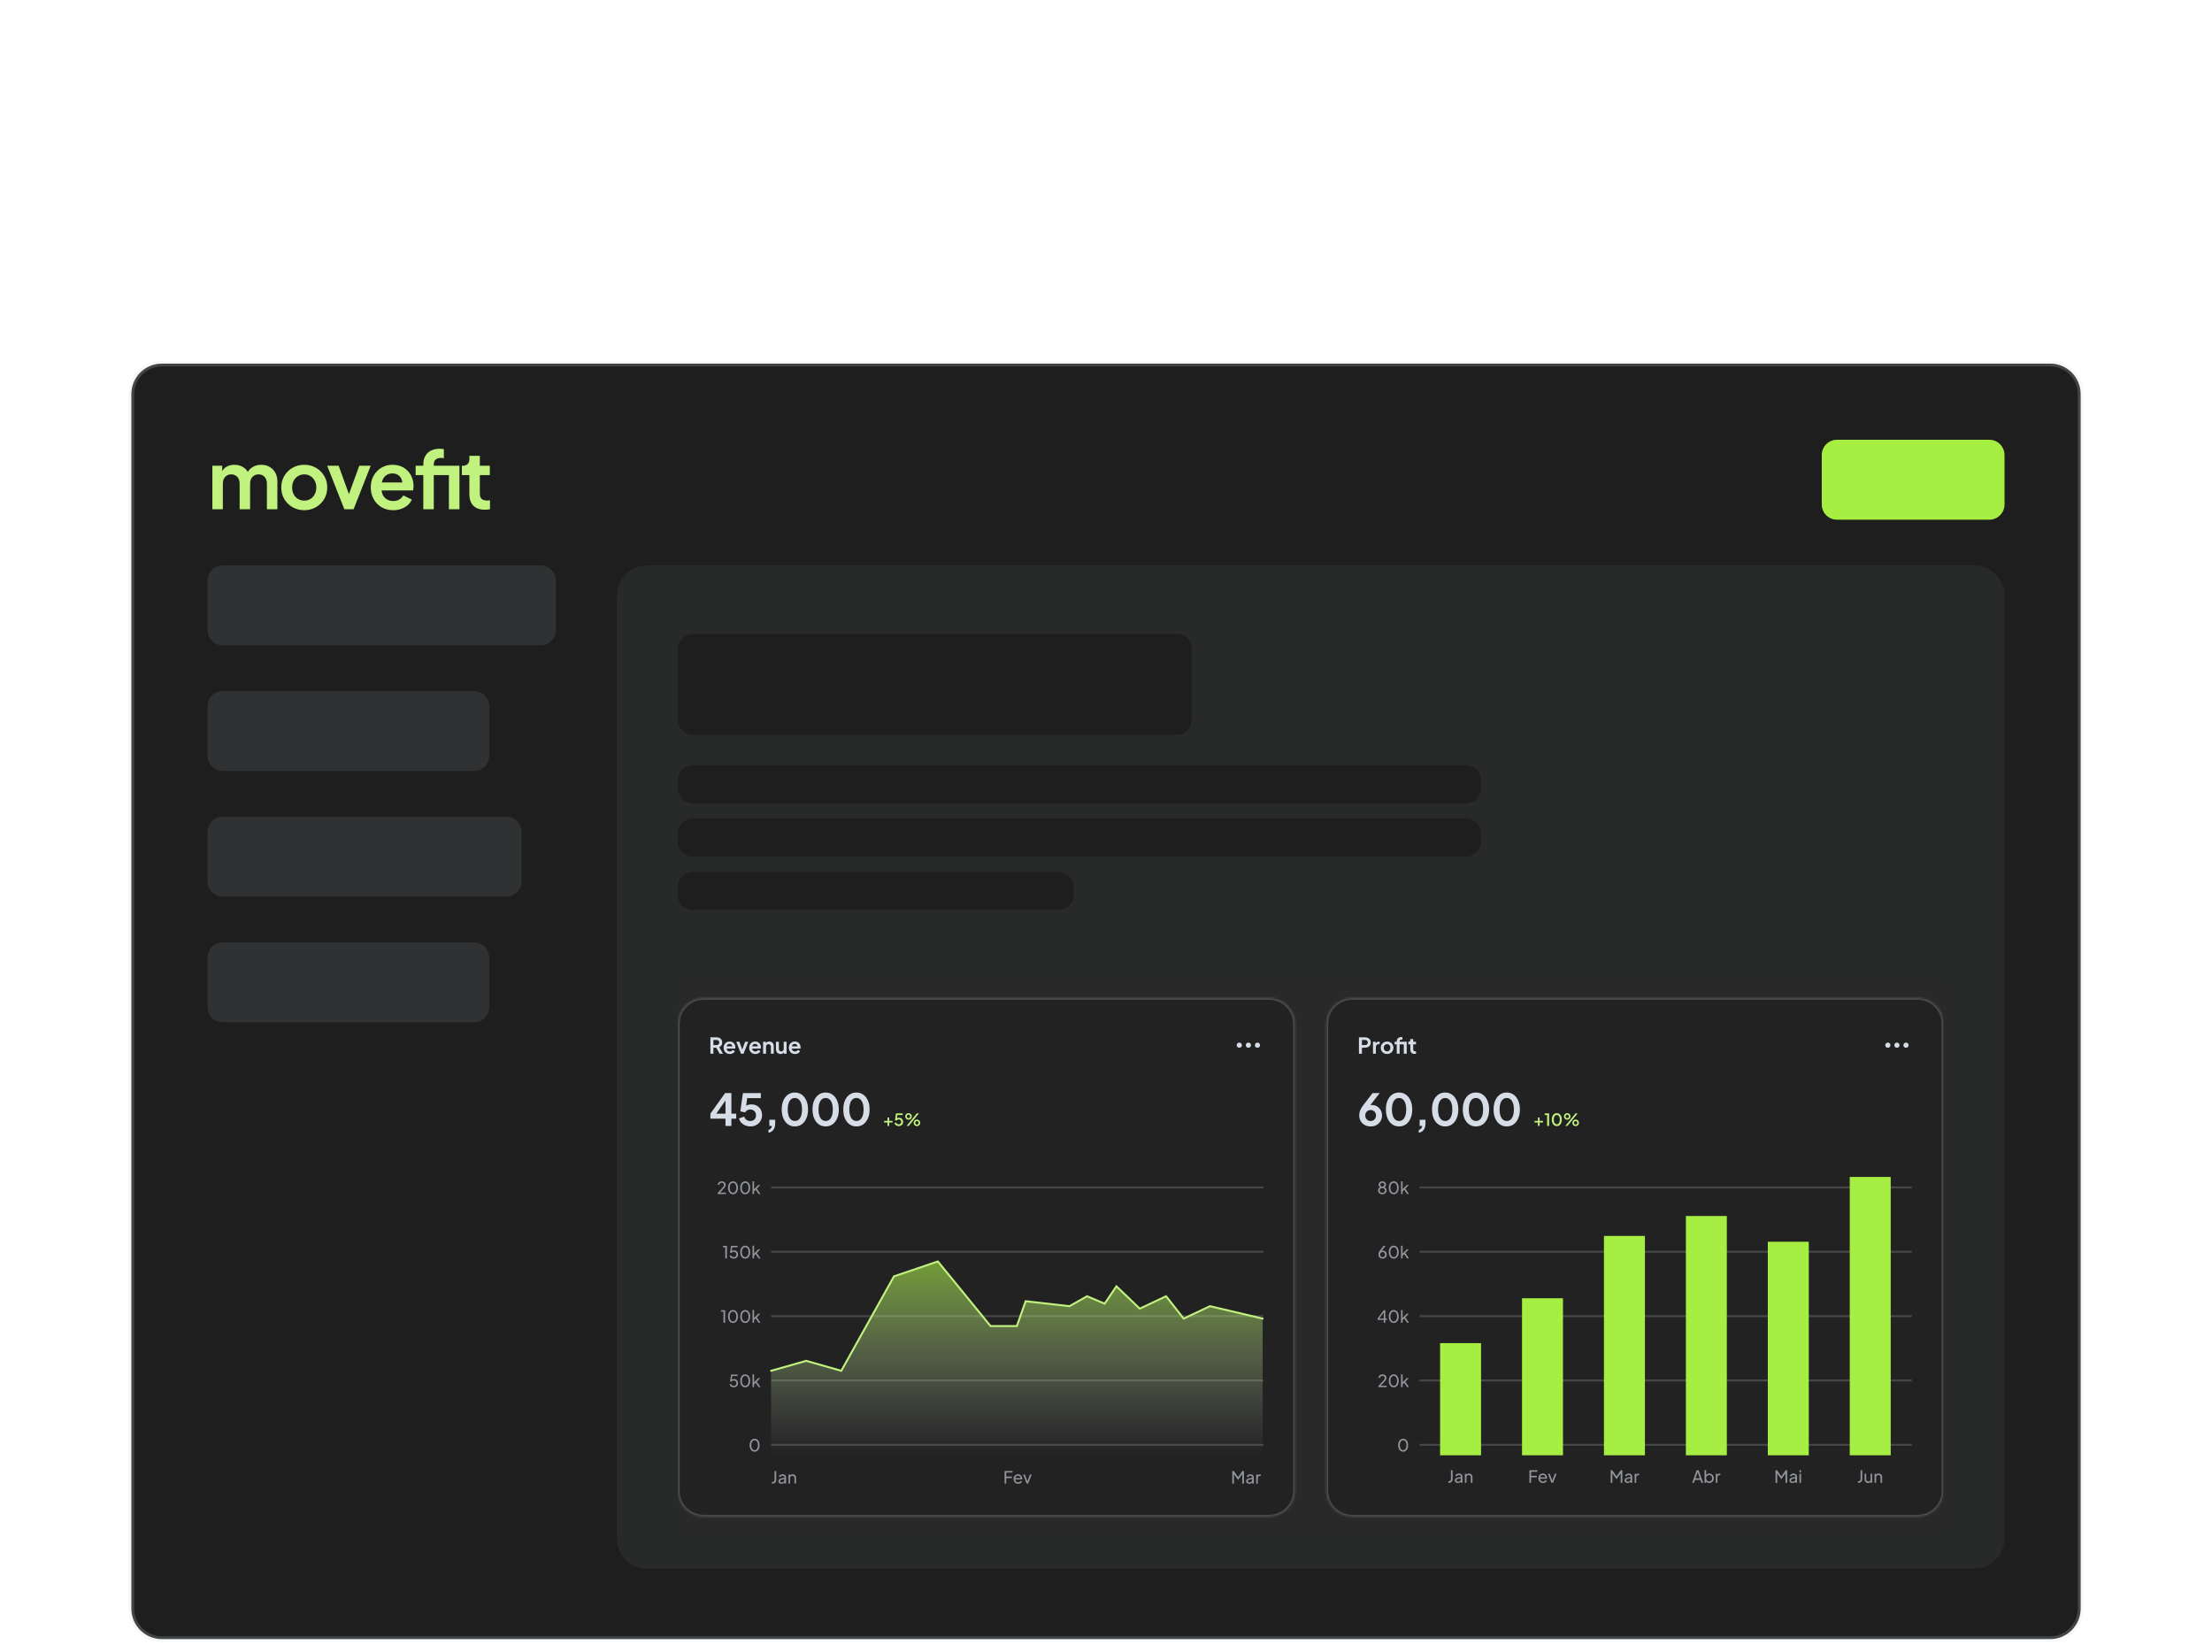 <svg width="1162" height="868" viewBox="0 0 1162 868" fill="none" xmlns="http://www.w3.org/2000/svg">
<g filter="url(#filter0_ddd_3_3265)">
<mask id="path-1-outside-1_3_3265" maskUnits="userSpaceOnUse" x="67" y="15" width="1028" height="674" fill="black">
<rect fill="white" x="67" y="15" width="1028" height="674"/>
<path d="M69 33C69 24.163 76.163 17 85 17H1077C1085.84 17 1093 24.163 1093 33V671C1093 679.837 1085.84 687 1077 687H85C76.163 687 69 679.837 69 671V33Z"/>
</mask>
<path d="M69 33C69 24.163 76.163 17 85 17H1077C1085.84 17 1093 24.163 1093 33V671C1093 679.837 1085.84 687 1077 687H85C76.163 687 69 679.837 69 671V33Z" fill="#1E1E1E"/>
<path d="M85 18.5H1077V15.5H85V18.5ZM1091.5 33V671H1094.5V33H1091.5ZM1077 685.5H85V688.5H1077V685.5ZM70.5 671V33H67.5V671H70.5ZM85 685.5C76.992 685.5 70.5 679.008 70.5 671H67.5C67.5 680.665 75.335 688.5 85 688.5V685.5ZM1091.5 671C1091.5 679.008 1085.01 685.5 1077 685.5V688.5C1086.66 688.5 1094.5 680.665 1094.5 671H1091.5ZM1077 18.5C1085.01 18.5 1091.5 24.992 1091.5 33H1094.5C1094.5 23.335 1086.66 15.5 1077 15.5V18.5ZM85 15.5C75.335 15.5 67.5 23.335 67.5 33H70.5C70.5 24.992 76.992 18.5 85 18.5V15.5Z" fill="#D6DDE6" fill-opacity="0.2" mask="url(#path-1-outside-1_3_3265)"/>
<path opacity="0.5" d="M109 131C109 126.582 112.582 123 117 123H284C288.418 123 292 126.582 292 131V157C292 161.418 288.418 165 284 165H117C112.582 165 109 161.418 109 157V131Z" fill="#D6DDE6" fill-opacity="0.2"/>
<path opacity="0.5" d="M109 197C109 192.582 112.582 189 117 189H249C253.418 189 257 192.582 257 197V223C257 227.418 253.418 231 249 231H117C112.582 231 109 227.418 109 223V197Z" fill="#D6DDE6" fill-opacity="0.2"/>
<path opacity="0.5" d="M109 263C109 258.582 112.582 255 117 255H266C270.418 255 274 258.582 274 263V289C274 293.418 270.418 297 266 297H117C112.582 297 109 293.418 109 289V263Z" fill="#D6DDE6" fill-opacity="0.2"/>
<path opacity="0.3" d="M324 139C324 130.163 331.163 123 340 123H1037C1045.84 123 1053 130.163 1053 139V634C1053 642.837 1045.84 650 1037 650H340C331.163 650 324 642.837 324 634V139Z" fill="#D6DDE6" fill-opacity="0.2"/>
<path opacity="0.5" d="M109 329C109 324.582 112.582 321 117 321H249C253.418 321 257 324.582 257 329V355C257 359.418 253.418 363 249 363H117C112.582 363 109 359.418 109 355V329Z" fill="#D6DDE6" fill-opacity="0.2"/>
<path d="M111.562 93.5V70.652H116.728V75.944L116.14 75.062C116.56 73.41 117.4 72.178 118.66 71.366C119.92 70.554 121.404 70.148 123.112 70.148C124.988 70.148 126.64 70.638 128.068 71.618C129.496 72.598 130.42 73.886 130.84 75.482L129.286 75.608C129.986 73.788 131.036 72.43 132.436 71.534C133.836 70.61 135.446 70.148 137.266 70.148C138.89 70.148 140.332 70.512 141.592 71.24C142.88 71.968 143.888 72.99 144.616 74.306C145.344 75.594 145.708 77.092 145.708 78.8V93.5H140.206V80.102C140.206 79.094 140.024 78.226 139.66 77.498C139.296 76.77 138.792 76.21 138.148 75.818C137.504 75.398 136.72 75.188 135.796 75.188C134.928 75.188 134.158 75.398 133.486 75.818C132.814 76.21 132.296 76.77 131.932 77.498C131.568 78.226 131.386 79.094 131.386 80.102V93.5H125.884V80.102C125.884 79.094 125.702 78.226 125.338 77.498C124.974 76.77 124.456 76.21 123.784 75.818C123.14 75.398 122.37 75.188 121.474 75.188C120.606 75.188 119.836 75.398 119.164 75.818C118.492 76.21 117.974 76.77 117.61 77.498C117.246 78.226 117.064 79.094 117.064 80.102V93.5H111.562ZM159.855 94.004C157.615 94.004 155.571 93.486 153.723 92.45C151.903 91.414 150.447 90 149.355 88.208C148.291 86.416 147.759 84.372 147.759 82.076C147.759 79.78 148.291 77.736 149.355 75.944C150.447 74.152 151.903 72.738 153.723 71.702C155.543 70.666 157.587 70.148 159.855 70.148C162.095 70.148 164.125 70.666 165.945 71.702C167.765 72.738 169.207 74.152 170.271 75.944C171.363 77.708 171.909 79.752 171.909 82.076C171.909 84.372 171.363 86.416 170.271 88.208C169.179 90 167.723 91.414 165.903 92.45C164.083 93.486 162.067 94.004 159.855 94.004ZM159.855 88.964C161.087 88.964 162.165 88.67 163.089 88.082C164.041 87.494 164.783 86.682 165.315 85.646C165.875 84.582 166.155 83.392 166.155 82.076C166.155 80.732 165.875 79.556 165.315 78.548C164.783 77.512 164.041 76.7 163.089 76.112C162.165 75.496 161.087 75.188 159.855 75.188C158.595 75.188 157.489 75.496 156.537 76.112C155.585 76.7 154.829 77.512 154.269 78.548C153.737 79.556 153.471 80.732 153.471 82.076C153.471 83.392 153.737 84.582 154.269 85.646C154.829 86.682 155.585 87.494 156.537 88.082C157.489 88.67 158.595 88.964 159.855 88.964ZM180.879 93.5L171.891 70.652H177.897L184.407 88.628H182.181L188.733 70.652H194.739L185.751 93.5H180.879ZM206.526 94.004C204.174 94.004 202.116 93.472 200.352 92.408C198.588 91.344 197.216 89.902 196.236 88.082C195.256 86.262 194.766 84.246 194.766 82.034C194.766 79.738 195.256 77.708 196.236 75.944C197.244 74.152 198.602 72.738 200.31 71.702C202.046 70.666 203.978 70.148 206.106 70.148C207.898 70.148 209.466 70.442 210.81 71.03C212.182 71.618 213.344 72.43 214.296 73.466C215.248 74.502 215.976 75.692 216.48 77.036C216.984 78.352 217.236 79.78 217.236 81.32C217.236 81.712 217.208 82.118 217.152 82.538C217.124 82.958 217.054 83.322 216.942 83.63H199.302V79.43H213.834L211.23 81.404C211.482 80.116 211.412 78.968 211.02 77.96C210.656 76.952 210.04 76.154 209.172 75.566C208.332 74.978 207.31 74.684 206.106 74.684C204.958 74.684 203.936 74.978 203.04 75.566C202.144 76.126 201.458 76.966 200.982 78.086C200.534 79.178 200.366 80.508 200.478 82.076C200.366 83.476 200.548 84.722 201.024 85.814C201.528 86.878 202.256 87.704 203.208 88.292C204.188 88.88 205.308 89.174 206.568 89.174C207.828 89.174 208.892 88.908 209.76 88.376C210.656 87.844 211.356 87.13 211.86 86.234L216.312 88.418C215.864 89.51 215.164 90.476 214.212 91.316C213.26 92.156 212.126 92.814 210.81 93.29C209.522 93.766 208.094 94.004 206.526 94.004ZM222.373 93.5V75.566H218.341V70.652H222.373V69.896C222.373 68.16 222.723 66.69 223.423 65.486C224.151 64.254 225.159 63.316 226.447 62.672C227.735 62.028 229.261 61.706 231.025 61.706C231.361 61.706 231.725 61.734 232.117 61.79C232.537 61.818 232.887 61.86 233.167 61.916V66.662C232.887 66.606 232.621 66.578 232.369 66.578C232.145 66.55 231.935 66.536 231.739 66.536C230.507 66.536 229.555 66.816 228.883 67.376C228.211 67.908 227.875 68.748 227.875 69.896V70.652H237.871V75.566H227.875V93.5H222.373ZM235.813 93.5V70.652H241.357V93.5H235.813ZM254.672 93.752C252.096 93.752 250.094 93.052 248.666 91.652C247.266 90.224 246.566 88.222 246.566 85.646V75.566H242.618V70.652H243.038C244.158 70.652 245.026 70.358 245.642 69.77C246.258 69.182 246.566 68.328 246.566 67.208V65.444H252.068V70.652H257.318V75.566H252.068V85.352C252.068 86.108 252.194 86.752 252.446 87.284C252.726 87.816 253.146 88.222 253.706 88.502C254.294 88.782 255.036 88.922 255.932 88.922C256.128 88.922 256.352 88.908 256.604 88.88C256.884 88.852 257.15 88.824 257.402 88.796V93.5C257.01 93.556 256.562 93.612 256.058 93.668C255.554 93.724 255.092 93.752 254.672 93.752Z" fill="#C1F17E"/>
<path d="M957 65C957 60.582 960.582 57 965 57H1045C1049.42 57 1053 60.582 1053 65V91C1053 95.418 1049.42 99 1045 99H965C960.582 99 957 95.418 957 91V65Z" fill="#A7EE43"/>
<g clip-path="url(#clip0_3_3265)">
<g clip-path="url(#clip1_3_3265)">
<rect width="665.014" height="288.9" transform="translate(356 342)" fill="#29292A"/>
<mask id="path-10-inside-2_3_3265" fill="white">
<path d="M356 363.804C356 356.278 362.101 350.177 369.627 350.177H666.703C674.229 350.177 680.331 356.278 680.331 363.804V609.096C680.331 616.622 674.229 622.723 666.703 622.723H369.627C362.101 622.723 356 616.622 356 609.096V363.804Z"/>
</mask>
<path d="M356 363.804C356 356.278 362.101 350.177 369.627 350.177H666.703C674.229 350.177 680.331 356.278 680.331 363.804V609.096C680.331 616.622 674.229 622.723 666.703 622.723H369.627C362.101 622.723 356 616.622 356 609.096V363.804Z" fill="black" fill-opacity="0.17"/>
<path d="M369.627 351.199H666.703V349.154H369.627V351.199ZM679.309 363.804V609.096H681.353V363.804H679.309ZM666.703 621.701H369.627V623.745H666.703V621.701ZM357.022 609.096V363.804H354.978V609.096H357.022ZM369.627 621.701C362.666 621.701 357.022 616.058 357.022 609.096H354.978C354.978 617.186 361.537 623.745 369.627 623.745V621.701ZM679.309 609.096C679.309 616.058 673.665 621.701 666.703 621.701V623.745C674.794 623.745 681.353 617.187 681.353 609.096H679.309ZM666.703 351.199C673.665 351.199 679.309 356.842 679.309 363.804H681.353C681.353 355.713 674.794 349.154 666.703 349.154V351.199ZM369.627 349.154C361.537 349.154 354.978 355.713 354.978 363.804H357.022C357.022 356.842 362.666 351.199 369.627 351.199V349.154Z" fill="white" fill-opacity="0.2" mask="url(#path-10-inside-2_3_3265)"/>
<path d="M373.187 379.529V370.9H376.395C376.982 370.9 377.499 371.008 377.947 371.224C378.403 371.433 378.758 371.742 379.013 372.151C379.268 372.552 379.395 373.043 379.395 373.622C379.395 374.216 379.252 374.722 378.967 375.139C378.689 375.556 378.31 375.865 377.831 376.066L379.812 379.529H378.028L375.909 375.742L376.928 376.344H374.762V379.529H373.187ZM374.762 374.954H376.418C376.704 374.954 376.951 374.9 377.16 374.792C377.368 374.676 377.53 374.518 377.646 374.317C377.762 374.116 377.82 373.884 377.82 373.622C377.82 373.352 377.762 373.12 377.646 372.927C377.53 372.726 377.368 372.572 377.16 372.464C376.951 372.348 376.704 372.29 376.418 372.29H374.762V374.954ZM383.355 379.668C382.706 379.668 382.139 379.522 381.652 379.228C381.166 378.935 380.787 378.537 380.517 378.035C380.247 377.533 380.112 376.977 380.112 376.367C380.112 375.734 380.247 375.174 380.517 374.688C380.795 374.193 381.17 373.803 381.641 373.518C382.119 373.232 382.652 373.089 383.239 373.089C383.733 373.089 384.166 373.17 384.536 373.332C384.915 373.494 385.235 373.718 385.498 374.004C385.76 374.29 385.961 374.618 386.1 374.989C386.239 375.352 386.309 375.745 386.309 376.17C386.309 376.278 386.301 376.39 386.286 376.506C386.278 376.622 386.259 376.722 386.228 376.807H381.363V375.649H385.37L384.652 376.193C384.722 375.838 384.702 375.521 384.594 375.244C384.494 374.966 384.324 374.745 384.085 374.583C383.853 374.421 383.571 374.34 383.239 374.34C382.923 374.34 382.641 374.421 382.394 374.583C382.146 374.738 381.957 374.969 381.826 375.278C381.702 375.579 381.656 375.946 381.687 376.379C381.656 376.765 381.706 377.108 381.838 377.41C381.977 377.703 382.177 377.931 382.44 378.093C382.71 378.255 383.019 378.336 383.367 378.336C383.714 378.336 384.008 378.263 384.247 378.116C384.494 377.969 384.687 377.773 384.826 377.525L386.054 378.128C385.93 378.429 385.737 378.695 385.475 378.927C385.212 379.159 384.899 379.34 384.536 379.471C384.181 379.603 383.787 379.668 383.355 379.668ZM389.246 379.529L386.767 373.228H388.423L390.219 378.186H389.605L391.412 373.228H393.068L390.589 379.529H389.246ZM396.782 379.668C396.133 379.668 395.566 379.522 395.079 379.228C394.593 378.935 394.214 378.537 393.944 378.035C393.674 377.533 393.539 376.977 393.539 376.367C393.539 375.734 393.674 375.174 393.944 374.688C394.222 374.193 394.597 373.803 395.068 373.518C395.546 373.232 396.079 373.089 396.666 373.089C397.16 373.089 397.593 373.17 397.964 373.332C398.342 373.494 398.662 373.718 398.925 374.004C399.187 374.29 399.388 374.618 399.527 374.989C399.666 375.352 399.736 375.745 399.736 376.17C399.736 376.278 399.728 376.39 399.713 376.506C399.705 376.622 399.686 376.722 399.655 376.807H394.79V375.649H398.798L398.079 376.193C398.149 375.838 398.13 375.521 398.021 375.244C397.921 374.966 397.751 374.745 397.512 374.583C397.28 374.421 396.998 374.34 396.666 374.34C396.35 374.34 396.068 374.421 395.821 374.583C395.574 374.738 395.384 374.969 395.253 375.278C395.129 375.579 395.083 375.946 395.114 376.379C395.083 376.765 395.133 377.108 395.265 377.41C395.404 377.703 395.604 377.931 395.867 378.093C396.137 378.255 396.446 378.336 396.794 378.336C397.141 378.336 397.435 378.263 397.674 378.116C397.921 377.969 398.114 377.773 398.253 377.525L399.481 378.128C399.357 378.429 399.164 378.695 398.902 378.927C398.639 379.159 398.326 379.34 397.964 379.471C397.608 379.603 397.214 379.668 396.782 379.668ZM400.886 379.529V373.228H402.311V374.467L402.195 374.247C402.342 373.869 402.581 373.583 402.913 373.39C403.253 373.189 403.647 373.089 404.095 373.089C404.558 373.089 404.967 373.189 405.322 373.39C405.685 373.591 405.967 373.873 406.168 374.236C406.369 374.591 406.469 375.004 406.469 375.475V379.529H404.952V375.834C404.952 375.556 404.898 375.317 404.79 375.116C404.681 374.915 404.531 374.761 404.338 374.653C404.152 374.537 403.932 374.479 403.678 374.479C403.43 374.479 403.21 374.537 403.017 374.653C402.824 374.761 402.674 374.915 402.566 375.116C402.457 375.317 402.403 375.556 402.403 375.834V379.529H400.886ZM409.999 379.668C409.513 379.668 409.088 379.56 408.725 379.344C408.37 379.128 408.096 378.827 407.903 378.44C407.718 378.054 407.625 377.603 407.625 377.085V373.228H409.142V376.958C409.142 377.22 409.192 377.452 409.293 377.653C409.401 377.846 409.552 378 409.745 378.116C409.945 378.224 410.169 378.278 410.416 378.278C410.664 378.278 410.884 378.224 411.077 378.116C411.27 378 411.42 377.842 411.528 377.641C411.637 377.44 411.691 377.201 411.691 376.923V373.228H413.208V379.529H411.772V378.29L411.899 378.51C411.752 378.896 411.509 379.186 411.169 379.379C410.837 379.572 410.447 379.668 409.999 379.668ZM417.607 379.668C416.958 379.668 416.391 379.522 415.904 379.228C415.418 378.935 415.039 378.537 414.769 378.035C414.499 377.533 414.364 376.977 414.364 376.367C414.364 375.734 414.499 375.174 414.769 374.688C415.047 374.193 415.422 373.803 415.893 373.518C416.371 373.232 416.904 373.089 417.491 373.089C417.985 373.089 418.418 373.17 418.788 373.332C419.167 373.494 419.487 373.718 419.75 374.004C420.012 374.29 420.213 374.618 420.352 374.989C420.491 375.352 420.561 375.745 420.561 376.17C420.561 376.278 420.553 376.39 420.538 376.506C420.53 376.622 420.51 376.722 420.48 376.807H415.615V375.649H419.622L418.904 376.193C418.974 375.838 418.954 375.521 418.846 375.244C418.746 374.966 418.576 374.745 418.337 374.583C418.105 374.421 417.823 374.34 417.491 374.34C417.175 374.34 416.893 374.421 416.646 374.583C416.398 374.738 416.209 374.969 416.078 375.278C415.954 375.579 415.908 375.946 415.939 376.379C415.908 376.765 415.958 377.108 416.09 377.41C416.229 377.703 416.429 377.931 416.692 378.093C416.962 378.255 417.271 378.336 417.619 378.336C417.966 378.336 418.259 378.263 418.499 378.116C418.746 377.969 418.939 377.773 419.078 377.525L420.306 378.128C420.182 378.429 419.989 378.695 419.727 378.927C419.464 379.159 419.151 379.34 418.788 379.471C418.433 379.603 418.039 379.668 417.607 379.668Z" fill="#D6DDE6"/>
<path fill-rule="evenodd" clip-rule="evenodd" d="M651.032 373.666C650.279 373.666 649.669 374.276 649.669 375.029C649.669 375.782 650.279 376.392 651.032 376.392C651.784 376.392 652.394 375.782 652.394 375.029C652.394 374.276 651.784 373.666 651.032 373.666ZM654.439 375.029C654.439 374.276 655.049 373.666 655.801 373.666C656.554 373.666 657.164 374.276 657.164 375.029C657.164 375.782 656.554 376.392 655.801 376.392C655.049 376.392 654.439 375.782 654.439 375.029ZM659.208 375.029C659.208 374.276 659.818 373.666 660.571 373.666C661.323 373.666 661.934 374.276 661.934 375.029C661.934 375.782 661.323 376.392 660.571 376.392C659.818 376.392 659.208 375.782 659.208 375.029Z" fill="#D6DDE6"/>
<path d="M381.11 417.431V413.632H373.187V410.991L380.925 400.172H384.214V410.991H386.739V413.632H384.214V417.431H381.11ZM375.504 412.126L374.948 410.991H381.11V402.651L381.921 402.906L375.504 412.126ZM394.16 417.709C393.248 417.709 392.376 417.539 391.542 417.199C390.723 416.86 390.013 416.381 389.41 415.763C388.824 415.13 388.422 414.381 388.206 413.516L390.939 412.543C391.202 413.331 391.627 413.918 392.214 414.304C392.8 414.674 393.449 414.86 394.16 414.86C394.746 414.86 395.264 414.736 395.712 414.489C396.175 414.226 396.53 413.871 396.777 413.423C397.024 412.96 397.148 412.427 397.148 411.825C397.148 411.223 397.017 410.697 396.754 410.25C396.507 409.802 396.16 409.454 395.712 409.207C395.264 408.945 394.746 408.813 394.16 408.813C393.557 408.813 393.009 408.945 392.515 409.207C392.036 409.47 391.688 409.848 391.472 410.342L388.901 409.763L390.268 400.172H399.673V402.836H391.519L392.7 401.469L391.727 408.697L390.824 407.956C391.256 407.323 391.781 406.86 392.399 406.566C393.032 406.273 393.797 406.126 394.692 406.126C395.835 406.126 396.824 406.373 397.658 406.867C398.507 407.361 399.164 408.033 399.627 408.883C400.09 409.732 400.322 410.713 400.322 411.825C400.322 412.937 400.052 413.941 399.511 414.837C398.97 415.732 398.237 416.435 397.31 416.945C396.384 417.454 395.333 417.709 394.16 417.709ZM403.686 421.045V419.539C404.196 419.416 404.605 419.176 404.914 418.821C405.239 418.481 405.439 418.018 405.517 417.431H404.15V414.188H407.208V416.18C407.208 417.539 406.907 418.628 406.304 419.447C405.717 420.265 404.845 420.798 403.686 421.045ZM417.55 417.709C416.175 417.709 414.971 417.338 413.936 416.597C412.901 415.856 412.09 414.813 411.503 413.47C410.932 412.126 410.646 410.566 410.646 408.79C410.646 406.999 410.932 405.439 411.503 404.11C412.075 402.782 412.878 401.747 413.913 401.006C414.947 400.265 416.152 399.894 417.527 399.894C418.932 399.894 420.144 400.265 421.164 401.006C422.198 401.747 423.009 402.79 423.596 404.134C424.183 405.462 424.476 407.014 424.476 408.79C424.476 410.566 424.183 412.126 423.596 413.47C423.025 414.798 422.222 415.84 421.187 416.597C420.152 417.338 418.94 417.709 417.55 417.709ZM417.573 414.837C418.361 414.837 419.032 414.597 419.588 414.118C420.144 413.624 420.569 412.929 420.863 412.033C421.171 411.122 421.326 410.041 421.326 408.79C421.326 407.539 421.171 406.466 420.863 405.57C420.569 404.659 420.137 403.964 419.565 403.485C419.009 403.006 418.33 402.767 417.527 402.767C416.754 402.767 416.09 403.006 415.534 403.485C414.978 403.964 414.546 404.659 414.237 405.57C413.943 406.466 413.797 407.539 413.797 408.79C413.797 410.026 413.943 411.099 414.237 412.01C414.546 412.906 414.978 413.601 415.534 414.095C416.106 414.589 416.785 414.837 417.573 414.837ZM433.72 417.709C432.346 417.709 431.141 417.338 430.106 416.597C429.071 415.856 428.261 414.813 427.674 413.47C427.102 412.126 426.816 410.566 426.816 408.79C426.816 406.999 427.102 405.439 427.674 404.11C428.245 402.782 429.048 401.747 430.083 401.006C431.118 400.265 432.322 399.894 433.697 399.894C435.102 399.894 436.315 400.265 437.334 401.006C438.369 401.747 439.18 402.79 439.767 404.134C440.353 405.462 440.647 407.014 440.647 408.79C440.647 410.566 440.353 412.126 439.767 413.47C439.195 414.798 438.392 415.84 437.357 416.597C436.322 417.338 435.11 417.709 433.72 417.709ZM433.743 414.837C434.531 414.837 435.203 414.597 435.759 414.118C436.315 413.624 436.739 412.929 437.033 412.033C437.342 411.122 437.496 410.041 437.496 408.79C437.496 407.539 437.342 406.466 437.033 405.57C436.739 404.659 436.307 403.964 435.736 403.485C435.18 403.006 434.5 402.767 433.697 402.767C432.925 402.767 432.261 403.006 431.705 403.485C431.149 403.964 430.716 404.659 430.407 405.57C430.114 406.466 429.967 407.539 429.967 408.79C429.967 410.026 430.114 411.099 430.407 412.01C430.716 412.906 431.149 413.601 431.705 414.095C432.276 414.589 432.956 414.837 433.743 414.837ZM449.89 417.709C448.516 417.709 447.311 417.338 446.277 416.597C445.242 415.856 444.431 414.813 443.844 413.47C443.273 412.126 442.987 410.566 442.987 408.79C442.987 406.999 443.273 405.439 443.844 404.11C444.415 402.782 445.219 401.747 446.253 401.006C447.288 400.265 448.493 399.894 449.867 399.894C451.273 399.894 452.485 400.265 453.504 401.006C454.539 401.747 455.35 402.79 455.937 404.134C456.524 405.462 456.817 407.014 456.817 408.79C456.817 410.566 456.524 412.126 455.937 413.47C455.365 414.798 454.562 415.84 453.528 416.597C452.493 417.338 451.28 417.709 449.89 417.709ZM449.914 414.837C450.701 414.837 451.373 414.597 451.929 414.118C452.485 413.624 452.91 412.929 453.203 412.033C453.512 411.122 453.667 410.041 453.667 408.79C453.667 407.539 453.512 406.466 453.203 405.57C452.91 404.659 452.477 403.964 451.906 403.485C451.35 403.006 450.67 402.767 449.867 402.767C449.095 402.767 448.431 403.006 447.875 403.485C447.319 403.964 446.887 404.659 446.578 405.57C446.284 406.466 446.138 407.539 446.138 408.79C446.138 410.026 446.284 411.099 446.578 412.01C446.887 412.906 447.319 413.601 447.875 414.095C448.446 414.589 449.126 414.837 449.914 414.837Z" fill="#D6DDE6"/>
<path d="M466.214 417.431V415.651H464.433V414.765H466.214V413.002H467.099V414.765H468.862V415.651H467.099V417.431H466.214ZM472.136 417.537C471.787 417.537 471.46 417.475 471.153 417.351C470.846 417.222 470.58 417.041 470.355 416.811C470.131 416.581 469.972 416.303 469.877 415.978L470.754 415.642C470.866 415.955 471.049 416.194 471.303 416.359C471.557 416.525 471.835 416.607 472.136 416.607C472.384 416.607 472.602 416.551 472.791 416.439C472.98 416.327 473.128 416.173 473.234 415.978C473.346 415.784 473.402 415.562 473.402 415.314C473.402 415.06 473.346 414.839 473.234 414.65C473.128 414.455 472.98 414.304 472.791 414.198C472.602 414.086 472.384 414.03 472.136 414.03C471.888 414.03 471.66 414.086 471.454 414.198C471.247 414.31 471.097 414.461 471.002 414.65L470.161 414.464L470.674 410.832H474.191V411.718H471.082L471.48 411.284L471.099 414.065L470.772 413.844C470.949 413.596 471.164 413.416 471.418 413.303C471.672 413.191 471.962 413.135 472.286 413.135C472.717 413.135 473.092 413.233 473.411 413.427C473.736 413.616 473.987 413.876 474.164 414.207C474.347 414.532 474.439 414.901 474.439 415.314C474.439 415.733 474.338 416.111 474.138 416.448C473.937 416.785 473.662 417.05 473.314 417.245C472.971 417.44 472.579 417.537 472.136 417.537ZM476.248 417.431L481.616 410.832H482.732L477.364 417.431H476.248ZM477.258 414.18C476.933 414.18 476.641 414.104 476.381 413.95C476.121 413.791 475.911 413.581 475.752 413.321C475.598 413.061 475.522 412.772 475.522 412.453C475.522 412.134 475.598 411.845 475.752 411.585C475.911 411.319 476.121 411.11 476.381 410.956C476.641 410.803 476.933 410.726 477.258 410.726C477.582 410.726 477.875 410.803 478.135 410.956C478.394 411.11 478.601 411.319 478.755 411.585C478.908 411.845 478.985 412.134 478.985 412.453C478.985 412.772 478.908 413.061 478.755 413.321C478.601 413.581 478.394 413.791 478.135 413.95C477.875 414.104 477.582 414.18 477.258 414.18ZM477.258 413.374C477.441 413.374 477.597 413.33 477.727 413.241C477.863 413.153 477.966 413.038 478.037 412.896C478.108 412.754 478.143 412.607 478.143 412.453C478.143 412.294 478.108 412.146 478.037 412.01C477.966 411.868 477.863 411.753 477.727 411.665C477.597 411.576 477.441 411.532 477.258 411.532C477.081 411.532 476.924 411.576 476.788 411.665C476.652 411.753 476.546 411.868 476.469 412.01C476.398 412.146 476.363 412.294 476.363 412.453C476.363 412.607 476.398 412.754 476.469 412.896C476.546 413.038 476.652 413.153 476.788 413.241C476.924 413.33 477.081 413.374 477.258 413.374ZM481.678 417.537C481.353 417.537 481.058 417.461 480.792 417.307C480.532 417.148 480.325 416.938 480.172 416.678C480.018 416.418 479.942 416.129 479.942 415.81C479.942 415.491 480.018 415.202 480.172 414.942C480.325 414.676 480.532 414.467 480.792 414.313C481.058 414.16 481.353 414.083 481.678 414.083C482.003 414.083 482.295 414.16 482.555 414.313C482.814 414.467 483.021 414.676 483.175 414.942C483.328 415.202 483.405 415.491 483.405 415.81C483.405 416.129 483.328 416.418 483.175 416.678C483.021 416.938 482.814 417.148 482.555 417.307C482.295 417.461 482.003 417.537 481.678 417.537ZM481.678 416.731C481.861 416.731 482.017 416.687 482.147 416.599C482.277 416.51 482.377 416.395 482.448 416.253C482.525 416.111 482.563 415.964 482.563 415.81C482.563 415.651 482.525 415.503 482.448 415.367C482.377 415.226 482.277 415.11 482.147 415.022C482.017 414.933 481.861 414.889 481.678 414.889C481.501 414.889 481.344 414.933 481.208 415.022C481.072 415.11 480.966 415.226 480.889 415.367C480.819 415.503 480.783 415.651 480.783 415.81C480.783 415.964 480.819 416.111 480.889 416.253C480.966 416.395 481.072 416.51 481.208 416.599C481.344 416.687 481.501 416.731 481.678 416.731Z" fill="#C1F17E"/>
<path d="M377.024 453.235V452.633L378.849 450.657C379.209 450.273 379.496 449.957 379.708 449.709C379.927 449.461 380.086 449.24 380.186 449.045C380.287 448.85 380.337 448.644 380.337 448.425C380.337 448.065 380.231 447.787 380.018 447.592C379.806 447.398 379.525 447.3 379.177 447.3C378.822 447.3 378.521 447.403 378.273 447.61C378.025 447.811 377.854 448.097 377.759 448.469L376.971 448.266C377.048 447.911 377.19 447.604 377.396 447.344C377.603 447.085 377.86 446.884 378.167 446.742C378.474 446.6 378.811 446.53 379.177 446.53C379.578 446.53 379.93 446.609 380.231 446.769C380.538 446.922 380.777 447.138 380.948 447.415C381.125 447.693 381.214 448.015 381.214 448.381C381.214 448.623 381.164 448.859 381.063 449.089C380.963 449.32 380.815 449.565 380.62 449.825C380.426 450.079 380.172 450.374 379.859 450.71L378.229 452.482H381.356V453.235H377.024ZM385.064 453.341C384.538 453.341 384.078 453.199 383.682 452.916C383.292 452.627 382.988 452.228 382.77 451.72C382.551 451.206 382.442 450.61 382.442 449.931C382.442 449.252 382.551 448.658 382.77 448.151C382.988 447.637 383.292 447.238 383.682 446.955C384.072 446.671 384.529 446.53 385.055 446.53C385.58 446.53 386.038 446.671 386.428 446.955C386.818 447.238 387.122 447.637 387.34 448.151C387.565 448.658 387.677 449.252 387.677 449.931C387.677 450.61 387.568 451.206 387.349 451.72C387.131 452.234 386.824 452.633 386.428 452.916C386.038 453.199 385.583 453.341 385.064 453.341ZM385.064 452.535C385.418 452.535 385.725 452.429 385.985 452.216C386.245 451.998 386.446 451.694 386.587 451.304C386.735 450.914 386.809 450.456 386.809 449.931C386.809 449.405 386.735 448.948 386.587 448.558C386.446 448.168 386.242 447.867 385.976 447.654C385.716 447.442 385.409 447.336 385.055 447.336C384.701 447.336 384.394 447.442 384.134 447.654C383.874 447.867 383.67 448.168 383.523 448.558C383.381 448.948 383.31 449.405 383.31 449.931C383.31 450.451 383.381 450.905 383.523 451.295C383.67 451.685 383.874 451.989 384.134 452.207C384.399 452.426 384.709 452.535 385.064 452.535ZM391.474 453.341C390.948 453.341 390.487 453.199 390.092 452.916C389.702 452.627 389.398 452.228 389.179 451.72C388.961 451.206 388.852 450.61 388.852 449.931C388.852 449.252 388.961 448.658 389.179 448.151C389.398 447.637 389.702 447.238 390.092 446.955C390.481 446.671 390.939 446.53 391.465 446.53C391.99 446.53 392.448 446.671 392.838 446.955C393.227 447.238 393.532 447.637 393.75 448.151C393.974 448.658 394.087 449.252 394.087 449.931C394.087 450.61 393.977 451.206 393.759 451.72C393.54 452.234 393.233 452.633 392.838 452.916C392.448 453.199 391.993 453.341 391.474 453.341ZM391.474 452.535C391.828 452.535 392.135 452.429 392.395 452.216C392.655 451.998 392.855 451.694 392.997 451.304C393.145 450.914 393.219 450.456 393.219 449.931C393.219 449.405 393.145 448.948 392.997 448.558C392.855 448.168 392.652 447.867 392.386 447.654C392.126 447.442 391.819 447.336 391.465 447.336C391.11 447.336 390.803 447.442 390.543 447.654C390.284 447.867 390.08 448.168 389.932 448.558C389.791 448.948 389.72 449.405 389.72 449.931C389.72 450.451 389.791 450.905 389.932 451.295C390.08 451.685 390.284 451.989 390.543 452.207C390.809 452.426 391.119 452.535 391.474 452.535ZM395.306 453.235V446.53H396.129V451.127L395.793 451.047L398.326 448.461H399.38L397.547 450.383L399.504 453.235H398.53L396.741 450.648L397.254 450.622L395.864 452.074L396.129 451.472V453.235H395.306Z" fill="#D6DDE6" fill-opacity="0.62"/>
<path d="M405.058 449.735H663.637" stroke="#D6DDE6" stroke-opacity="0.2" stroke-width="1.022"/>
<path d="M380.994 487.04V481.194H379.745V480.441H381.871V487.04H380.994ZM385.457 487.146C385.115 487.146 384.793 487.087 384.492 486.969C384.191 486.845 383.928 486.671 383.703 486.446C383.485 486.216 383.325 485.947 383.225 485.64L383.934 485.339C384.058 485.664 384.259 485.918 384.536 486.101C384.82 486.278 385.127 486.367 385.457 486.367C385.729 486.367 385.968 486.308 386.175 486.189C386.387 486.065 386.553 485.897 386.671 485.685C386.789 485.466 386.848 485.224 386.848 484.958C386.848 484.681 386.786 484.436 386.662 484.223C386.544 484.01 386.381 483.845 386.175 483.727C385.968 483.603 385.732 483.541 385.466 483.541C385.194 483.541 384.946 483.603 384.722 483.727C384.498 483.851 384.335 484.007 384.235 484.196L383.535 484.046L384.04 480.441H387.459V481.194H384.368L384.704 480.857L384.315 483.656L384.013 483.479C384.208 483.231 384.436 483.054 384.696 482.948C384.961 482.835 385.248 482.779 385.555 482.779C385.986 482.779 386.364 482.877 386.688 483.072C387.013 483.266 387.267 483.526 387.45 483.851C387.633 484.176 387.725 484.545 387.725 484.958C387.725 485.372 387.624 485.744 387.424 486.074C387.229 486.405 386.96 486.668 386.618 486.863C386.281 487.052 385.894 487.146 385.457 487.146ZM391.474 487.146C390.948 487.146 390.487 487.004 390.092 486.721C389.702 486.432 389.398 486.033 389.179 485.525C388.961 485.011 388.852 484.415 388.852 483.736C388.852 483.057 388.961 482.463 389.179 481.955C389.398 481.442 389.702 481.043 390.092 480.76C390.481 480.476 390.939 480.334 391.465 480.334C391.99 480.334 392.448 480.476 392.838 480.76C393.227 481.043 393.532 481.442 393.75 481.955C393.974 482.463 394.087 483.057 394.087 483.736C394.087 484.415 393.977 485.011 393.759 485.525C393.54 486.039 393.233 486.437 392.838 486.721C392.448 487.004 391.993 487.146 391.474 487.146ZM391.474 486.34C391.828 486.34 392.135 486.234 392.395 486.021C392.655 485.803 392.855 485.499 392.997 485.109C393.145 484.719 393.219 484.261 393.219 483.736C393.219 483.21 393.145 482.753 392.997 482.363C392.855 481.973 392.652 481.672 392.386 481.459C392.126 481.247 391.819 481.141 391.465 481.141C391.11 481.141 390.803 481.247 390.543 481.459C390.284 481.672 390.08 481.973 389.932 482.363C389.791 482.753 389.72 483.21 389.72 483.736C389.72 484.256 389.791 484.71 389.932 485.1C390.08 485.49 390.284 485.794 390.543 486.012C390.809 486.231 391.119 486.34 391.474 486.34ZM395.306 487.04V480.334H396.129V484.932L395.793 484.852L398.326 482.265H399.38L397.547 484.188L399.504 487.04H398.53L396.741 484.453L397.254 484.427L395.864 485.879L396.129 485.277V487.04H395.306Z" fill="#D6DDE6" fill-opacity="0.62"/>
<path d="M405.058 483.54H663.637" stroke="#D6DDE6" stroke-opacity="0.2" stroke-width="1.022"/>
<path d="M380.043 520.845V514.999H378.794V514.246H380.92V520.845H380.043ZM385.064 520.951C384.538 520.951 384.078 520.809 383.682 520.526C383.292 520.236 382.988 519.838 382.77 519.33C382.551 518.816 382.442 518.22 382.442 517.541C382.442 516.862 382.551 516.268 382.77 515.76C382.988 515.247 383.292 514.848 383.682 514.565C384.072 514.281 384.529 514.139 385.055 514.139C385.58 514.139 386.038 514.281 386.428 514.565C386.818 514.848 387.122 515.247 387.34 515.76C387.565 516.268 387.677 516.862 387.677 517.541C387.677 518.22 387.568 518.816 387.349 519.33C387.131 519.844 386.824 520.242 386.428 520.526C386.038 520.809 385.583 520.951 385.064 520.951ZM385.064 520.145C385.418 520.145 385.725 520.039 385.985 519.826C386.245 519.608 386.446 519.303 386.587 518.914C386.735 518.524 386.809 518.066 386.809 517.541C386.809 517.015 386.735 516.558 386.587 516.168C386.446 515.778 386.242 515.477 385.976 515.264C385.716 515.052 385.409 514.945 385.055 514.945C384.701 514.945 384.394 515.052 384.134 515.264C383.874 515.477 383.67 515.778 383.523 516.168C383.381 516.558 383.31 517.015 383.31 517.541C383.31 518.06 383.381 518.515 383.523 518.905C383.67 519.295 383.874 519.599 384.134 519.817C384.399 520.036 384.709 520.145 385.064 520.145ZM391.474 520.951C390.948 520.951 390.487 520.809 390.092 520.526C389.702 520.236 389.398 519.838 389.179 519.33C388.961 518.816 388.852 518.22 388.852 517.541C388.852 516.862 388.961 516.268 389.179 515.76C389.398 515.247 389.702 514.848 390.092 514.565C390.481 514.281 390.939 514.139 391.465 514.139C391.99 514.139 392.448 514.281 392.838 514.565C393.227 514.848 393.532 515.247 393.75 515.76C393.974 516.268 394.087 516.862 394.087 517.541C394.087 518.22 393.977 518.816 393.759 519.33C393.54 519.844 393.233 520.242 392.838 520.526C392.448 520.809 391.993 520.951 391.474 520.951ZM391.474 520.145C391.828 520.145 392.135 520.039 392.395 519.826C392.655 519.608 392.855 519.303 392.997 518.914C393.145 518.524 393.219 518.066 393.219 517.541C393.219 517.015 393.145 516.558 392.997 516.168C392.855 515.778 392.652 515.477 392.386 515.264C392.126 515.052 391.819 514.945 391.465 514.945C391.11 514.945 390.803 515.052 390.543 515.264C390.284 515.477 390.08 515.778 389.932 516.168C389.791 516.558 389.72 517.015 389.72 517.541C389.72 518.06 389.791 518.515 389.932 518.905C390.08 519.295 390.284 519.599 390.543 519.817C390.809 520.036 391.119 520.145 391.474 520.145ZM395.306 520.845V514.139H396.129V518.737L395.793 518.657L398.326 516.07H399.38L397.547 517.993L399.504 520.845H398.53L396.741 518.258L397.254 518.232L395.864 519.684L396.129 519.082V520.845H395.306Z" fill="#D6DDE6" fill-opacity="0.62"/>
<path d="M405.058 517.345H663.637" stroke="#D6DDE6" stroke-opacity="0.2" stroke-width="1.022"/>
<path d="M385.457 554.756C385.115 554.756 384.793 554.697 384.492 554.579C384.191 554.455 383.928 554.281 383.703 554.056C383.485 553.826 383.326 553.557 383.225 553.25L383.934 552.949C384.058 553.274 384.259 553.528 384.536 553.711C384.82 553.888 385.127 553.976 385.457 553.976C385.729 553.976 385.968 553.917 386.175 553.799C386.387 553.675 386.553 553.507 386.671 553.294C386.789 553.076 386.848 552.834 386.848 552.568C386.848 552.291 386.786 552.045 386.662 551.833C386.544 551.62 386.381 551.455 386.175 551.337C385.968 551.213 385.732 551.151 385.466 551.151C385.194 551.151 384.946 551.213 384.722 551.337C384.498 551.461 384.335 551.617 384.235 551.806L383.535 551.656L384.04 548.051H387.459V548.804H384.368L384.704 548.467L384.315 551.266L384.013 551.089C384.208 550.841 384.436 550.664 384.696 550.557C384.961 550.445 385.248 550.389 385.555 550.389C385.986 550.389 386.364 550.487 386.688 550.681C387.013 550.876 387.267 551.136 387.45 551.461C387.633 551.786 387.725 552.155 387.725 552.568C387.725 552.981 387.624 553.353 387.424 553.684C387.229 554.015 386.96 554.278 386.618 554.473C386.281 554.661 385.894 554.756 385.457 554.756ZM391.474 554.756C390.948 554.756 390.487 554.614 390.092 554.331C389.702 554.041 389.398 553.643 389.179 553.135C388.961 552.621 388.852 552.025 388.852 551.346C388.852 550.667 388.961 550.073 389.179 549.565C389.398 549.052 389.702 548.653 390.092 548.37C390.481 548.086 390.939 547.944 391.465 547.944C391.99 547.944 392.448 548.086 392.838 548.37C393.227 548.653 393.532 549.052 393.75 549.565C393.974 550.073 394.087 550.667 394.087 551.346C394.087 552.025 393.977 552.621 393.759 553.135C393.54 553.649 393.233 554.047 392.838 554.331C392.448 554.614 391.993 554.756 391.474 554.756ZM391.474 553.95C391.828 553.95 392.135 553.844 392.395 553.631C392.655 553.413 392.855 553.108 392.997 552.719C393.145 552.329 393.219 551.871 393.219 551.346C393.219 550.82 393.145 550.362 392.997 549.973C392.855 549.583 392.652 549.282 392.386 549.069C392.126 548.857 391.819 548.75 391.465 548.75C391.11 548.75 390.803 548.857 390.543 549.069C390.284 549.282 390.08 549.583 389.932 549.973C389.791 550.362 389.72 550.82 389.72 551.346C389.72 551.865 389.791 552.32 389.932 552.71C390.08 553.1 390.284 553.404 390.543 553.622C390.809 553.841 391.119 553.95 391.474 553.95ZM395.306 554.65V547.944H396.129V552.542L395.793 552.462L398.326 549.875H399.38L397.547 551.797L399.504 554.65H398.53L396.741 552.063L397.254 552.037L395.864 553.489L396.129 552.887V554.65H395.306Z" fill="#D6DDE6" fill-opacity="0.62"/>
<path d="M405.058 551.15H663.637" stroke="#D6DDE6" stroke-opacity="0.2" stroke-width="1.022"/>
<path d="M396.413 588.561C395.887 588.561 395.427 588.419 395.031 588.136C394.641 587.846 394.337 587.448 394.119 586.94C393.9 586.426 393.791 585.83 393.791 585.151C393.791 584.472 393.9 583.878 394.119 583.37C394.337 582.856 394.641 582.458 395.031 582.174C395.421 581.891 395.878 581.749 396.404 581.749C396.93 581.749 397.387 581.891 397.777 582.174C398.167 582.458 398.471 582.856 398.689 583.37C398.914 583.878 399.026 584.472 399.026 585.151C399.026 585.83 398.917 586.426 398.698 586.94C398.48 587.454 398.173 587.852 397.777 588.136C397.387 588.419 396.932 588.561 396.413 588.561ZM396.413 587.755C396.767 587.755 397.074 587.649 397.334 587.436C397.594 587.217 397.795 586.913 397.936 586.524C398.084 586.134 398.158 585.676 398.158 585.151C398.158 584.625 398.084 584.167 397.936 583.778C397.795 583.388 397.591 583.087 397.325 582.874C397.065 582.662 396.758 582.555 396.404 582.555C396.05 582.555 395.743 582.662 395.483 582.874C395.223 583.087 395.019 583.388 394.872 583.778C394.73 584.167 394.659 584.625 394.659 585.151C394.659 585.67 394.73 586.125 394.872 586.515C395.019 586.904 395.223 587.209 395.483 587.427C395.748 587.646 396.058 587.755 396.413 587.755Z" fill="#D6DDE6" fill-opacity="0.62"/>
<path d="M405.058 584.955H663.637" stroke="#D6DDE6" stroke-opacity="0.2" stroke-width="1.022"/>
<path opacity="0.6" d="M405.059 546.275L423.505 541.053L441.95 546.275L469.619 496.665L492.676 488.832L520.344 522.776H534.178L538.789 509.72L561.846 512.331L571.069 507.109L580.292 511.026L586.479 501.887L598.738 513.637L612.572 507.109L621.795 518.859L635.629 512.331L663.297 518.859V590.454H405.059V546.275Z" fill="url(#paint0_linear_3_3265)"/>
<path d="M405.059 546.066L423.505 540.844L441.95 546.066L469.619 496.456L492.676 488.623L520.344 522.567H534.178L538.789 509.511L561.846 512.122L571.069 506.9L580.292 510.817L586.479 501.678L598.738 513.428L612.572 506.9L621.795 518.65L635.629 512.122L663.297 518.65" stroke="#C1F17E" stroke-width="1.022" stroke-linecap="round"/>
<path d="M405.502 605.303V604.461H405.865C406.178 604.461 406.426 604.37 406.609 604.187C406.792 603.998 406.884 603.744 406.884 603.425V598.704H407.761V603.407C407.761 603.791 407.681 604.125 407.522 604.408C407.368 604.692 407.15 604.913 406.866 605.073C406.583 605.226 406.249 605.303 405.865 605.303H405.502ZM410.513 605.409C410.2 605.409 409.923 605.353 409.681 605.241C409.444 605.123 409.258 604.963 409.123 604.763C408.987 604.556 408.919 604.32 408.919 604.054C408.919 603.8 408.972 603.573 409.078 603.372C409.19 603.165 409.362 602.991 409.592 602.849C409.828 602.708 410.123 602.607 410.478 602.548L412.249 602.256V602.947L410.664 603.213C410.357 603.266 410.132 603.363 409.991 603.505C409.855 603.647 409.787 603.821 409.787 604.027C409.787 604.222 409.864 604.385 410.017 604.515C410.177 604.645 410.374 604.71 410.611 604.71C410.912 604.71 411.172 604.648 411.39 604.523C411.614 604.394 411.789 604.219 411.913 604.001C412.043 603.782 412.108 603.54 412.108 603.275V602.061C412.108 601.801 412.01 601.592 411.815 601.432C411.626 601.267 411.375 601.184 411.062 601.184C410.791 601.184 410.549 601.255 410.336 601.397C410.129 601.533 409.976 601.716 409.875 601.946L409.158 601.574C409.247 601.355 409.388 601.16 409.583 600.989C409.778 600.812 410.005 600.673 410.265 600.573C410.525 600.473 410.797 600.422 411.08 600.422C411.446 600.422 411.768 600.493 412.046 600.635C412.323 600.771 412.539 600.963 412.692 601.211C412.852 601.453 412.931 601.736 412.931 602.061V605.303H412.125V604.399L412.276 604.453C412.175 604.642 412.04 604.807 411.868 604.949C411.697 605.09 411.496 605.203 411.266 605.285C411.036 605.368 410.785 605.409 410.513 605.409ZM414.209 605.303V600.529H415.015V601.459L414.882 601.379C415 601.078 415.189 600.845 415.449 600.679C415.714 600.508 416.024 600.422 416.379 600.422C416.721 600.422 417.025 600.499 417.291 600.653C417.563 600.806 417.775 601.019 417.929 601.29C418.088 601.562 418.168 601.869 418.168 602.212V605.303H417.335V602.477C417.335 602.212 417.288 601.987 417.194 601.804C417.099 601.621 416.963 601.479 416.786 601.379C416.615 601.273 416.417 601.22 416.193 601.22C415.968 601.22 415.768 601.273 415.59 601.379C415.419 601.479 415.283 601.624 415.183 601.813C415.083 601.996 415.032 602.218 415.032 602.477V605.303H414.209Z" fill="#D6DDE6" fill-opacity="0.62"/>
<path d="M527.723 605.303V598.704H531.903V599.501H528.591V601.636H531.593V602.433H528.591V605.303H527.723ZM534.839 605.409C534.378 605.409 533.968 605.3 533.608 605.082C533.248 604.863 532.964 604.565 532.757 604.187C532.551 603.803 532.447 603.375 532.447 602.903C532.447 602.424 532.548 601.999 532.749 601.627C532.955 601.255 533.233 600.963 533.581 600.75C533.935 600.532 534.331 600.422 534.768 600.422C535.122 600.422 535.435 600.487 535.707 600.617C535.985 600.741 536.218 600.912 536.407 601.131C536.602 601.344 536.749 601.589 536.85 601.866C536.956 602.138 537.009 602.421 537.009 602.717C537.009 602.781 537.003 602.855 536.991 602.938C536.986 603.015 536.977 603.089 536.965 603.159H533.05V602.451H536.487L536.097 602.77C536.15 602.463 536.12 602.188 536.008 601.946C535.896 601.704 535.731 601.512 535.512 601.37C535.294 601.228 535.046 601.158 534.768 601.158C534.491 601.158 534.237 601.228 534.006 601.37C533.776 601.512 533.596 601.716 533.466 601.981C533.342 602.241 533.292 602.551 533.315 602.911C533.292 603.26 533.345 603.567 533.475 603.833C533.611 604.092 533.8 604.296 534.042 604.444C534.29 604.585 534.558 604.656 534.848 604.656C535.167 604.656 535.435 604.583 535.654 604.435C535.872 604.287 536.05 604.098 536.185 603.868L536.876 604.222C536.782 604.441 536.634 604.642 536.433 604.825C536.239 605.002 536.005 605.144 535.734 605.25C535.468 605.356 535.17 605.409 534.839 605.409ZM539.325 605.303L537.456 600.529H538.378L539.875 604.568H539.556L541.061 600.529H541.983L540.105 605.303H539.325Z" fill="#D6DDE6" fill-opacity="0.62"/>
<path d="M647.339 605.303V598.704H648.136L650.607 602.22H650.2L652.653 598.704H653.451V605.303H652.574V599.802L652.884 599.9L650.43 603.354H650.359L647.932 599.9L648.207 599.802V605.303H647.339ZM656.218 605.409C655.905 605.409 655.628 605.353 655.386 605.241C655.15 605.123 654.964 604.963 654.828 604.763C654.692 604.556 654.624 604.32 654.624 604.054C654.624 603.8 654.677 603.573 654.783 603.372C654.896 603.165 655.067 602.991 655.297 602.849C655.533 602.708 655.829 602.607 656.183 602.548L657.955 602.256V602.947L656.369 603.213C656.062 603.266 655.838 603.363 655.696 603.505C655.56 603.647 655.492 603.821 655.492 604.027C655.492 604.222 655.569 604.385 655.722 604.515C655.882 604.645 656.08 604.71 656.316 604.71C656.617 604.71 656.877 604.648 657.095 604.523C657.32 604.394 657.494 604.219 657.618 604.001C657.748 603.782 657.813 603.54 657.813 603.275V602.061C657.813 601.801 657.715 601.592 657.52 601.432C657.332 601.267 657.081 601.184 656.768 601.184C656.496 601.184 656.254 601.255 656.041 601.397C655.835 601.533 655.681 601.716 655.581 601.946L654.863 601.574C654.952 601.355 655.093 601.16 655.288 600.989C655.483 600.812 655.711 600.673 655.97 600.573C656.23 600.473 656.502 600.422 656.785 600.422C657.151 600.422 657.473 600.493 657.751 600.635C658.028 600.771 658.244 600.963 658.397 601.211C658.557 601.453 658.637 601.736 658.637 602.061V605.303H657.831V604.399L657.981 604.453C657.881 604.642 657.745 604.807 657.574 604.949C657.402 605.09 657.202 605.203 656.971 605.285C656.741 605.368 656.49 605.409 656.218 605.409ZM659.914 605.303V600.529H660.72V601.406L660.631 601.282C660.743 601.01 660.915 600.809 661.145 600.679C661.375 600.543 661.656 600.475 661.987 600.475H662.279V601.255H661.863C661.526 601.255 661.254 601.361 661.048 601.574C660.841 601.781 660.738 602.076 660.738 602.46V605.303H659.914Z" fill="#D6DDE6" fill-opacity="0.62"/>
<mask id="path-31-inside-3_3_3265" fill="white">
<path d="M696.684 363.804C696.684 356.278 702.785 350.177 710.311 350.177H1007.39C1014.91 350.177 1021.01 356.278 1021.01 363.804V609.096C1021.01 616.622 1014.91 622.723 1007.39 622.723H710.311C702.785 622.723 696.684 616.622 696.684 609.096V363.804Z"/>
</mask>
<path d="M696.684 363.804C696.684 356.278 702.785 350.177 710.311 350.177H1007.39C1014.91 350.177 1021.01 356.278 1021.01 363.804V609.096C1021.01 616.622 1014.91 622.723 1007.39 622.723H710.311C702.785 622.723 696.684 616.622 696.684 609.096V363.804Z" fill="black" fill-opacity="0.17"/>
<path d="M710.311 351.199H1007.39V349.154H710.311V351.199ZM1019.99 363.804V609.096H1022.04V363.804H1019.99ZM1007.39 621.701H710.311V623.745H1007.39V621.701ZM697.706 609.096V363.804H695.662V609.096H697.706ZM710.311 621.701C703.349 621.701 697.706 616.058 697.706 609.096H695.662C695.662 617.186 702.22 623.745 710.311 623.745V621.701ZM1019.99 609.096C1019.99 616.058 1014.35 621.701 1007.39 621.701V623.745C1015.48 623.745 1022.04 617.187 1022.04 609.096H1019.99ZM1007.39 351.199C1014.35 351.199 1019.99 356.842 1019.99 363.804H1022.04C1022.04 355.713 1015.48 349.154 1007.39 349.154V351.199ZM710.311 349.154C702.22 349.154 695.662 355.713 695.662 363.804H697.706C697.706 356.842 703.349 351.199 710.311 351.199V349.154Z" fill="white" fill-opacity="0.2" mask="url(#path-31-inside-3_3_3265)"/>
<path d="M713.871 379.529V370.9H717.091C717.678 370.9 718.195 371.008 718.643 371.224C719.099 371.433 719.454 371.742 719.709 372.151C719.963 372.552 720.091 373.043 720.091 373.622C720.091 374.193 719.96 374.684 719.697 375.093C719.442 375.494 719.091 375.803 718.643 376.02C718.195 376.236 717.678 376.344 717.091 376.344H715.446V379.529H713.871ZM715.446 374.954H717.114C717.4 374.954 717.647 374.9 717.855 374.792C718.064 374.676 718.226 374.518 718.342 374.317C718.458 374.116 718.515 373.884 718.515 373.622C718.515 373.352 718.458 373.12 718.342 372.927C718.226 372.726 718.064 372.572 717.855 372.464C717.647 372.348 717.4 372.29 717.114 372.29H715.446V374.954ZM721.254 379.529V373.228H722.679V374.63L722.563 374.421C722.71 373.95 722.938 373.622 723.247 373.437C723.563 373.251 723.942 373.159 724.382 373.159H724.752V374.502H724.208C723.775 374.502 723.428 374.637 723.165 374.908C722.903 375.17 722.772 375.541 722.772 376.02V379.529H721.254ZM728.668 379.668C728.05 379.668 727.486 379.525 726.977 379.24C726.475 378.954 726.073 378.564 725.772 378.07C725.478 377.576 725.332 377.012 725.332 376.379C725.332 375.745 725.478 375.182 725.772 374.688C726.073 374.193 726.475 373.803 726.977 373.518C727.479 373.232 728.042 373.089 728.668 373.089C729.286 373.089 729.845 373.232 730.347 373.518C730.849 373.803 731.247 374.193 731.54 374.688C731.842 375.174 731.992 375.738 731.992 376.379C731.992 377.012 731.842 377.576 731.54 378.07C731.239 378.564 730.838 378.954 730.336 379.24C729.834 379.525 729.278 379.668 728.668 379.668ZM728.668 378.278C729.008 378.278 729.305 378.197 729.56 378.035C729.822 377.873 730.027 377.649 730.174 377.363C730.328 377.07 730.405 376.742 730.405 376.379C730.405 376.008 730.328 375.684 730.174 375.406C730.027 375.12 729.822 374.896 729.56 374.734C729.305 374.564 729.008 374.479 728.668 374.479C728.32 374.479 728.015 374.564 727.753 374.734C727.49 374.896 727.282 375.12 727.127 375.406C726.98 375.684 726.907 376.008 726.907 376.379C726.907 376.742 726.98 377.07 727.127 377.363C727.282 377.649 727.49 377.873 727.753 378.035C728.015 378.197 728.32 378.278 728.668 378.278ZM733.737 379.529V374.583H732.625V373.228H733.737V373.02C733.737 372.541 733.833 372.135 734.026 371.803C734.227 371.464 734.505 371.205 734.86 371.027C735.216 370.85 735.637 370.761 736.123 370.761C736.216 370.761 736.316 370.769 736.424 370.784C736.54 370.792 736.637 370.803 736.714 370.819V372.128C736.637 372.112 736.563 372.104 736.494 372.104C736.432 372.097 736.374 372.093 736.32 372.093C735.98 372.093 735.718 372.17 735.532 372.325C735.347 372.471 735.254 372.703 735.254 373.02V373.228H738.011V374.583H735.254V379.529H733.737ZM737.443 379.529V373.228H738.972V379.529H737.443ZM743.108 379.599C742.398 379.599 741.845 379.406 741.452 379.02C741.065 378.626 740.872 378.074 740.872 377.363V374.583H739.784V373.228H739.899C740.208 373.228 740.448 373.147 740.618 372.985C740.787 372.823 740.872 372.587 740.872 372.278V371.792H742.39V373.228H743.838V374.583H742.39V377.282C742.39 377.491 742.425 377.668 742.494 377.815C742.571 377.962 742.687 378.074 742.842 378.151C743.004 378.228 743.208 378.267 743.455 378.267C743.51 378.267 743.571 378.263 743.641 378.255C743.718 378.247 743.791 378.24 743.861 378.232V379.529C743.753 379.545 743.629 379.56 743.49 379.576C743.351 379.591 743.224 379.599 743.108 379.599Z" fill="#D6DDE6"/>
<path fill-rule="evenodd" clip-rule="evenodd" d="M991.715 373.666C990.963 373.666 990.353 374.276 990.353 375.029C990.353 375.782 990.963 376.392 991.715 376.392C992.468 376.392 993.078 375.782 993.078 375.029C993.078 374.276 992.468 373.666 991.715 373.666ZM995.122 375.029C995.122 374.276 995.732 373.666 996.485 373.666C997.237 373.666 997.848 374.276 997.848 375.029C997.848 375.782 997.237 376.392 996.485 376.392C995.732 376.392 995.122 375.782 995.122 375.029ZM999.892 375.029C999.892 374.276 1000.5 373.666 1001.25 373.666C1002.01 373.666 1002.62 374.276 1002.62 375.029C1002.62 375.782 1002.01 376.392 1001.25 376.392C1000.5 376.392 999.892 375.782 999.892 375.029Z" fill="#D6DDE6"/>
<path d="M720.033 417.709C718.859 417.709 717.817 417.462 716.905 416.968C716.01 416.458 715.307 415.779 714.797 414.929C714.288 414.064 714.033 413.084 714.033 411.987C714.033 411.431 714.087 410.875 714.195 410.319C714.318 409.763 714.535 409.168 714.844 408.535C715.168 407.902 715.631 407.199 716.234 406.427L721.052 400.172H724.805L718.944 407.701L718.434 407.145C718.651 406.975 718.875 406.844 719.106 406.751C719.338 406.643 719.57 406.566 719.801 406.52C720.048 406.473 720.303 406.45 720.566 406.45C721.616 406.45 722.55 406.69 723.369 407.168C724.187 407.647 724.828 408.304 725.292 409.138C725.77 409.956 726.01 410.883 726.01 411.918C726.01 413.03 725.755 414.026 725.245 414.906C724.736 415.771 724.025 416.458 723.114 416.968C722.218 417.462 721.191 417.709 720.033 417.709ZM720.033 414.86C720.558 414.86 721.029 414.744 721.446 414.512C721.878 414.265 722.218 413.918 722.465 413.47C722.728 413.022 722.859 412.52 722.859 411.964C722.859 411.377 722.728 410.875 722.465 410.458C722.218 410.026 721.886 409.686 721.469 409.439C721.052 409.192 720.573 409.068 720.033 409.068C719.508 409.068 719.029 409.192 718.597 409.439C718.164 409.686 717.817 410.026 717.554 410.458C717.307 410.875 717.183 411.377 717.183 411.964C717.183 412.52 717.307 413.022 717.554 413.47C717.817 413.918 718.164 414.265 718.597 414.512C719.029 414.744 719.508 414.86 720.033 414.86ZM734.942 417.709C733.567 417.709 732.363 417.338 731.328 416.597C730.293 415.856 729.482 414.813 728.896 413.47C728.324 412.126 728.038 410.566 728.038 408.79C728.038 406.999 728.324 405.439 728.896 404.11C729.467 402.782 730.27 401.747 731.305 401.006C732.34 400.265 733.544 399.894 734.919 399.894C736.324 399.894 737.537 400.265 738.556 401.006C739.591 401.747 740.402 402.79 740.988 404.134C741.575 405.462 741.869 407.014 741.869 408.79C741.869 410.566 741.575 412.126 740.988 413.47C740.417 414.798 739.614 415.84 738.579 416.597C737.544 417.338 736.332 417.709 734.942 417.709ZM734.965 414.837C735.753 414.837 736.425 414.597 736.981 414.118C737.537 413.624 737.961 412.929 738.255 412.033C738.564 411.122 738.718 410.041 738.718 408.79C738.718 407.539 738.564 406.466 738.255 405.57C737.961 404.659 737.529 403.964 736.957 403.485C736.401 403.006 735.722 402.767 734.919 402.767C734.147 402.767 733.482 403.006 732.926 403.485C732.37 403.964 731.938 404.659 731.629 405.57C731.336 406.466 731.189 407.539 731.189 408.79C731.189 410.026 731.336 411.099 731.629 412.01C731.938 412.906 732.37 413.601 732.926 414.095C733.498 414.589 734.177 414.837 734.965 414.837ZM745.298 421.045V419.539C745.807 419.416 746.216 419.176 746.525 418.821C746.85 418.481 747.05 418.018 747.128 417.431H745.761V414.188H748.819V416.18C748.819 417.539 748.518 418.628 747.915 419.447C747.328 420.265 746.456 420.798 745.298 421.045ZM759.161 417.709C757.786 417.709 756.582 417.338 755.547 416.597C754.512 415.856 753.701 414.813 753.114 413.47C752.543 412.126 752.257 410.566 752.257 408.79C752.257 406.999 752.543 405.439 753.114 404.11C753.686 402.782 754.489 401.747 755.524 401.006C756.559 400.265 757.763 399.894 759.138 399.894C760.543 399.894 761.756 400.265 762.775 401.006C763.81 401.747 764.62 402.79 765.207 404.134C765.794 405.462 766.088 407.014 766.088 408.79C766.088 410.566 765.794 412.126 765.207 413.47C764.636 414.798 763.833 415.84 762.798 416.597C761.763 417.338 760.551 417.709 759.161 417.709ZM759.184 414.837C759.972 414.837 760.644 414.597 761.2 414.118C761.756 413.624 762.18 412.929 762.474 412.033C762.783 411.122 762.937 410.041 762.937 408.79C762.937 407.539 762.783 406.466 762.474 405.57C762.18 404.659 761.748 403.964 761.176 403.485C760.62 403.006 759.941 402.767 759.138 402.767C758.365 402.767 757.701 403.006 757.145 403.485C756.589 403.964 756.157 404.659 755.848 405.57C755.555 406.466 755.408 407.539 755.408 408.79C755.408 410.026 755.555 411.099 755.848 412.01C756.157 412.906 756.589 413.601 757.145 414.095C757.717 414.589 758.396 414.837 759.184 414.837ZM775.331 417.709C773.957 417.709 772.752 417.338 771.717 416.597C770.683 415.856 769.872 414.813 769.285 413.47C768.713 412.126 768.428 410.566 768.428 408.79C768.428 406.999 768.713 405.439 769.285 404.11C769.856 402.782 770.659 401.747 771.694 401.006C772.729 400.265 773.934 399.894 775.308 399.894C776.714 399.894 777.926 400.265 778.945 401.006C779.98 401.747 780.791 402.79 781.378 404.134C781.965 405.462 782.258 407.014 782.258 408.79C782.258 410.566 781.965 412.126 781.378 413.47C780.806 414.798 780.003 415.84 778.968 416.597C777.934 417.338 776.721 417.709 775.331 417.709ZM775.354 414.837C776.142 414.837 776.814 414.597 777.37 414.118C777.926 413.624 778.351 412.929 778.644 412.033C778.953 411.122 779.107 410.041 779.107 408.79C779.107 407.539 778.953 406.466 778.644 405.57C778.351 404.659 777.918 403.964 777.347 403.485C776.791 403.006 776.111 402.767 775.308 402.767C774.536 402.767 773.872 403.006 773.316 403.485C772.76 403.964 772.327 404.659 772.018 405.57C771.725 406.466 771.578 407.539 771.578 408.79C771.578 410.026 771.725 411.099 772.018 412.01C772.327 412.906 772.76 413.601 773.316 414.095C773.887 414.589 774.567 414.837 775.354 414.837ZM791.502 417.709C790.127 417.709 788.922 417.338 787.888 416.597C786.853 415.856 786.042 414.813 785.455 413.47C784.884 412.126 784.598 410.566 784.598 408.79C784.598 406.999 784.884 405.439 785.455 404.11C786.027 402.782 786.83 401.747 787.864 401.006C788.899 400.265 790.104 399.894 791.478 399.894C792.884 399.894 794.096 400.265 795.116 401.006C796.15 401.747 796.961 402.79 797.548 404.134C798.135 405.462 798.428 407.014 798.428 408.79C798.428 410.566 798.135 412.126 797.548 413.47C796.977 414.798 796.174 415.84 795.139 416.597C794.104 417.338 792.892 417.709 791.502 417.709ZM791.525 414.837C792.312 414.837 792.984 414.597 793.54 414.118C794.096 413.624 794.521 412.929 794.814 412.033C795.123 411.122 795.278 410.041 795.278 408.79C795.278 407.539 795.123 406.466 794.814 405.57C794.521 404.659 794.089 403.964 793.517 403.485C792.961 403.006 792.282 402.767 791.478 402.767C790.706 402.767 790.042 403.006 789.486 403.485C788.93 403.964 788.498 404.659 788.189 405.57C787.895 406.466 787.749 407.539 787.749 408.79C787.749 410.026 787.895 411.099 788.189 412.01C788.498 412.906 788.93 413.601 789.486 414.095C790.058 414.589 790.737 414.837 791.525 414.837Z" fill="#D6DDE6"/>
<path d="M807.897 417.431V415.651H806.117V414.765H807.897V413.002H808.783V414.765H810.546V415.651H808.783V417.431H807.897ZM812.73 417.431V411.718H811.463V410.832H813.766V417.431H812.73ZM817.82 417.537C817.294 417.537 816.833 417.396 816.438 417.112C816.042 416.823 815.732 416.424 815.508 415.916C815.289 415.403 815.18 414.806 815.18 414.127C815.18 413.442 815.289 412.846 815.508 412.338C815.732 411.83 816.039 411.434 816.429 411.151C816.825 410.868 817.285 410.726 817.811 410.726C818.336 410.726 818.794 410.868 819.184 411.151C819.579 411.434 819.886 411.833 820.105 412.347C820.329 412.855 820.442 413.448 820.442 414.127C820.442 414.806 820.332 415.403 820.114 415.916C819.895 416.424 819.588 416.823 819.193 417.112C818.803 417.396 818.345 417.537 817.82 417.537ZM817.82 416.581C818.144 416.581 818.425 416.48 818.661 416.28C818.897 416.079 819.08 415.795 819.21 415.429C819.34 415.063 819.405 414.629 819.405 414.127C819.405 413.625 819.34 413.191 819.21 412.825C819.08 412.459 818.897 412.176 818.661 411.975C818.425 411.774 818.141 411.674 817.811 411.674C817.486 411.674 817.205 411.774 816.969 411.975C816.733 412.176 816.55 412.459 816.42 412.825C816.29 413.191 816.225 413.625 816.225 414.127C816.225 414.623 816.29 415.057 816.42 415.429C816.55 415.795 816.733 416.079 816.969 416.28C817.211 416.48 817.495 416.581 817.82 416.581ZM822.291 417.431L827.659 410.832H828.775L823.407 417.431H822.291ZM823.301 414.18C822.976 414.18 822.684 414.104 822.424 413.95C822.164 413.791 821.955 413.581 821.795 413.321C821.642 413.061 821.565 412.772 821.565 412.453C821.565 412.134 821.642 411.845 821.795 411.585C821.955 411.319 822.164 411.11 822.424 410.956C822.684 410.803 822.976 410.726 823.301 410.726C823.626 410.726 823.918 410.803 824.178 410.956C824.438 411.11 824.644 411.319 824.798 411.585C824.951 411.845 825.028 412.134 825.028 412.453C825.028 412.772 824.951 413.061 824.798 413.321C824.644 413.581 824.438 413.791 824.178 413.95C823.918 414.104 823.626 414.18 823.301 414.18ZM823.301 413.374C823.484 413.374 823.641 413.33 823.77 413.241C823.906 413.153 824.01 413.038 824.08 412.896C824.151 412.754 824.187 412.607 824.187 412.453C824.187 412.294 824.151 412.146 824.08 412.01C824.01 411.868 823.906 411.753 823.77 411.665C823.641 411.576 823.484 411.532 823.301 411.532C823.124 411.532 822.967 411.576 822.832 411.665C822.696 411.753 822.589 411.868 822.513 412.01C822.442 412.146 822.406 412.294 822.406 412.453C822.406 412.607 822.442 412.754 822.513 412.896C822.589 413.038 822.696 413.153 822.832 413.241C822.967 413.33 823.124 413.374 823.301 413.374ZM827.721 417.537C827.396 417.537 827.101 417.461 826.835 417.307C826.575 417.148 826.369 416.938 826.215 416.678C826.062 416.418 825.985 416.129 825.985 415.81C825.985 415.491 826.062 415.202 826.215 414.942C826.369 414.676 826.575 414.467 826.835 414.313C827.101 414.16 827.396 414.083 827.721 414.083C828.046 414.083 828.338 414.16 828.598 414.313C828.858 414.467 829.064 414.676 829.218 414.942C829.371 415.202 829.448 415.491 829.448 415.81C829.448 416.129 829.371 416.418 829.218 416.678C829.064 416.938 828.858 417.148 828.598 417.307C828.338 417.461 828.046 417.537 827.721 417.537ZM827.721 416.731C827.904 416.731 828.061 416.687 828.19 416.599C828.32 416.51 828.421 416.395 828.492 416.253C828.568 416.111 828.607 415.964 828.607 415.81C828.607 415.651 828.568 415.503 828.492 415.367C828.421 415.226 828.32 415.11 828.19 415.022C828.061 414.933 827.904 414.889 827.721 414.889C827.544 414.889 827.387 414.933 827.252 415.022C827.116 415.11 827.009 415.226 826.933 415.367C826.862 415.503 826.826 415.651 826.826 415.81C826.826 415.964 826.862 416.111 826.933 416.253C827.009 416.395 827.116 416.51 827.252 416.599C827.387 416.687 827.544 416.731 827.721 416.731Z" fill="#C1F17E"/>
<path d="M726.161 453.341C725.718 453.341 725.326 453.253 724.983 453.075C724.647 452.898 724.381 452.659 724.186 452.358C723.997 452.051 723.903 451.708 723.903 451.33C723.903 450.905 724.021 450.533 724.257 450.214C724.493 449.895 724.818 449.668 725.231 449.532L725.213 449.754C724.901 449.63 724.655 449.432 724.478 449.16C724.307 448.883 724.221 448.585 724.221 448.266C724.221 447.929 724.304 447.631 724.469 447.371C724.641 447.111 724.871 446.907 725.16 446.76C725.456 446.606 725.789 446.53 726.161 446.53C726.533 446.53 726.864 446.603 727.153 446.751C727.443 446.899 727.67 447.105 727.835 447.371C728.007 447.631 728.092 447.929 728.092 448.266C728.092 448.602 728.001 448.903 727.818 449.169C727.641 449.435 727.404 449.633 727.109 449.763L727.082 449.532C727.502 449.668 727.829 449.898 728.066 450.223C728.302 450.542 728.42 450.911 728.42 451.33C728.42 451.708 728.323 452.051 728.128 452.358C727.939 452.659 727.673 452.898 727.331 453.075C726.994 453.253 726.604 453.341 726.161 453.341ZM726.161 452.588C726.439 452.588 726.681 452.535 726.888 452.429C727.094 452.323 727.254 452.175 727.366 451.986C727.484 451.791 727.543 451.57 727.543 451.322C727.543 451.068 727.484 450.846 727.366 450.657C727.254 450.462 727.094 450.315 726.888 450.214C726.681 450.108 726.439 450.055 726.161 450.055C725.884 450.055 725.639 450.108 725.426 450.214C725.219 450.315 725.06 450.462 724.948 450.657C724.836 450.846 724.779 451.068 724.779 451.322C724.779 451.57 724.836 451.791 724.948 451.986C725.06 452.175 725.219 452.323 725.426 452.429C725.639 452.535 725.884 452.588 726.161 452.588ZM726.161 449.302C726.362 449.302 726.539 449.258 726.693 449.169C726.852 449.081 726.979 448.962 727.074 448.815C727.168 448.661 727.215 448.484 727.215 448.283C727.215 448.083 727.168 447.908 727.074 447.761C726.979 447.613 726.852 447.498 726.693 447.415C726.539 447.327 726.362 447.282 726.161 447.282C725.955 447.282 725.772 447.327 725.612 447.415C725.453 447.498 725.326 447.613 725.231 447.761C725.137 447.908 725.089 448.083 725.089 448.283C725.089 448.484 725.137 448.661 725.231 448.815C725.326 448.962 725.453 449.081 725.612 449.169C725.772 449.258 725.955 449.302 726.161 449.302ZM732.157 453.341C731.632 453.341 731.171 453.199 730.775 452.916C730.386 452.627 730.081 452.228 729.863 451.72C729.645 451.206 729.535 450.61 729.535 449.931C729.535 449.252 729.645 448.658 729.863 448.151C730.081 447.637 730.386 447.238 730.775 446.955C731.165 446.671 731.623 446.53 732.148 446.53C732.674 446.53 733.132 446.671 733.521 446.955C733.911 447.238 734.215 447.637 734.434 448.151C734.658 448.658 734.77 449.252 734.77 449.931C734.77 450.61 734.661 451.206 734.442 451.72C734.224 452.234 733.917 452.633 733.521 452.916C733.132 453.199 732.677 453.341 732.157 453.341ZM732.157 452.535C732.511 452.535 732.819 452.429 733.078 452.216C733.338 451.998 733.539 451.694 733.681 451.304C733.828 450.914 733.902 450.456 733.902 449.931C733.902 449.405 733.828 448.948 733.681 448.558C733.539 448.168 733.335 447.867 733.07 447.654C732.81 447.442 732.503 447.336 732.148 447.336C731.794 447.336 731.487 447.442 731.227 447.654C730.967 447.867 730.764 448.168 730.616 448.558C730.474 448.948 730.403 449.405 730.403 449.931C730.403 450.451 730.474 450.905 730.616 451.295C730.764 451.685 730.967 451.989 731.227 452.207C731.493 452.426 731.803 452.535 732.157 452.535ZM735.989 453.235V446.53H736.813V451.127L736.476 451.047L739.01 448.461H740.064L738.23 450.383L740.188 453.235H739.214L737.424 450.648L737.938 450.622L736.547 452.074L736.813 451.472V453.235H735.989Z" fill="#D6DDE6" fill-opacity="0.62"/>
<path d="M745.742 449.735H1004.32" stroke="#D6DDE6" stroke-opacity="0.2" stroke-width="1.022"/>
<path d="M726.305 487.146C725.88 487.146 725.502 487.052 725.172 486.863C724.847 486.674 724.59 486.417 724.401 486.092C724.212 485.761 724.118 485.386 724.118 484.967C724.118 484.737 724.144 484.509 724.197 484.285C724.25 484.061 724.336 483.833 724.454 483.603C724.572 483.373 724.723 483.134 724.906 482.886L726.766 480.441H727.811L725.535 483.399L725.375 483.382C725.464 483.263 725.561 483.172 725.668 483.107C725.78 483.042 725.898 482.995 726.022 482.965C726.152 482.936 726.288 482.921 726.429 482.921C726.819 482.921 727.168 483.012 727.475 483.196C727.788 483.373 728.033 483.618 728.21 483.931C728.393 484.244 728.484 484.604 728.484 485.011C728.484 485.419 728.39 485.785 728.201 486.11C728.012 486.429 727.752 486.683 727.422 486.871C727.097 487.055 726.725 487.146 726.305 487.146ZM726.305 486.367C726.553 486.367 726.775 486.311 726.97 486.198C727.165 486.08 727.318 485.918 727.43 485.711C727.548 485.504 727.608 485.274 727.608 485.02C727.608 484.754 727.551 484.524 727.439 484.329C727.327 484.129 727.173 483.969 726.979 483.851C726.784 483.733 726.559 483.674 726.305 483.674C726.057 483.674 725.833 483.733 725.632 483.851C725.431 483.969 725.275 484.129 725.163 484.329C725.051 484.524 724.994 484.754 724.994 485.02C724.994 485.274 725.051 485.504 725.163 485.711C725.281 485.918 725.437 486.08 725.632 486.198C725.833 486.311 726.057 486.367 726.305 486.367ZM732.157 487.146C731.632 487.146 731.171 487.004 730.775 486.721C730.386 486.432 730.081 486.033 729.863 485.525C729.645 485.011 729.535 484.415 729.535 483.736C729.535 483.057 729.645 482.463 729.863 481.955C730.081 481.442 730.386 481.043 730.775 480.76C731.165 480.476 731.623 480.334 732.148 480.334C732.674 480.334 733.132 480.476 733.521 480.76C733.911 481.043 734.215 481.442 734.434 481.955C734.658 482.463 734.77 483.057 734.77 483.736C734.77 484.415 734.661 485.011 734.442 485.525C734.224 486.039 733.917 486.437 733.521 486.721C733.132 487.004 732.677 487.146 732.157 487.146ZM732.157 486.34C732.511 486.34 732.819 486.234 733.078 486.021C733.338 485.803 733.539 485.499 733.681 485.109C733.828 484.719 733.902 484.261 733.902 483.736C733.902 483.21 733.828 482.753 733.681 482.363C733.539 481.973 733.335 481.672 733.07 481.459C732.81 481.247 732.503 481.141 732.148 481.141C731.794 481.141 731.487 481.247 731.227 481.459C730.967 481.672 730.764 481.973 730.616 482.363C730.474 482.753 730.403 483.21 730.403 483.736C730.403 484.256 730.474 484.71 730.616 485.1C730.764 485.49 730.967 485.794 731.227 486.012C731.493 486.231 731.803 486.34 732.157 486.34ZM735.989 487.04V480.334H736.813V484.932L736.476 484.852L739.01 482.265H740.064L738.23 484.188L740.188 487.04H739.214L737.424 484.453L737.938 484.427L736.547 485.879L736.813 485.277V487.04H735.989Z" fill="#D6DDE6" fill-opacity="0.62"/>
<path d="M745.742 483.54H1004.32" stroke="#D6DDE6" stroke-opacity="0.2" stroke-width="1.022"/>
<path d="M726.916 520.845V519.321H723.674V518.604L726.898 514.246H727.731V518.604H728.59V519.321H727.731V520.845H726.916ZM724.33 518.914L724.206 518.604H726.916V514.972L727.173 515.043L724.33 518.914ZM732.157 520.951C731.632 520.951 731.171 520.809 730.775 520.526C730.386 520.236 730.081 519.838 729.863 519.33C729.645 518.816 729.535 518.22 729.535 517.541C729.535 516.862 729.645 516.268 729.863 515.76C730.081 515.247 730.386 514.848 730.775 514.565C731.165 514.281 731.623 514.139 732.148 514.139C732.674 514.139 733.132 514.281 733.521 514.565C733.911 514.848 734.215 515.247 734.434 515.76C734.658 516.268 734.77 516.862 734.77 517.541C734.77 518.22 734.661 518.816 734.442 519.33C734.224 519.844 733.917 520.242 733.521 520.526C733.132 520.809 732.677 520.951 732.157 520.951ZM732.157 520.145C732.511 520.145 732.819 520.039 733.078 519.826C733.338 519.608 733.539 519.303 733.681 518.914C733.828 518.524 733.902 518.066 733.902 517.541C733.902 517.015 733.828 516.558 733.681 516.168C733.539 515.778 733.335 515.477 733.07 515.264C732.81 515.052 732.503 514.945 732.148 514.945C731.794 514.945 731.487 515.052 731.227 515.264C730.967 515.477 730.764 515.778 730.616 516.168C730.474 516.558 730.403 517.015 730.403 517.541C730.403 518.06 730.474 518.515 730.616 518.905C730.764 519.295 730.967 519.599 731.227 519.817C731.493 520.036 731.803 520.145 732.157 520.145ZM735.989 520.845V514.139H736.813V518.737L736.476 518.657L739.01 516.07H740.064L738.23 517.993L740.188 520.845H739.214L737.424 518.258L737.938 518.232L736.547 519.684L736.813 519.082V520.845H735.989Z" fill="#D6DDE6" fill-opacity="0.62"/>
<path d="M745.742 517.345H1004.32" stroke="#D6DDE6" stroke-opacity="0.2" stroke-width="1.022"/>
<path d="M724.118 554.65V554.047L725.942 552.072C726.302 551.688 726.589 551.372 726.801 551.124C727.02 550.876 727.179 550.655 727.28 550.46C727.38 550.265 727.43 550.058 727.43 549.84C727.43 549.48 727.324 549.202 727.111 549.007C726.899 548.812 726.618 548.715 726.27 548.715C725.916 548.715 725.615 548.818 725.367 549.025C725.118 549.226 724.947 549.512 724.853 549.884L724.064 549.68C724.141 549.326 724.283 549.019 724.49 548.759C724.696 548.499 724.953 548.299 725.26 548.157C725.567 548.015 725.904 547.944 726.27 547.944C726.672 547.944 727.023 548.024 727.324 548.183C727.631 548.337 727.87 548.553 728.042 548.83C728.219 549.108 728.307 549.429 728.307 549.796C728.307 550.038 728.257 550.274 728.157 550.504C728.056 550.735 727.909 550.98 727.714 551.239C727.519 551.493 727.265 551.789 726.952 552.125L725.322 553.897H728.449V554.65H724.118ZM732.157 554.756C731.632 554.756 731.171 554.614 730.775 554.331C730.386 554.041 730.081 553.643 729.863 553.135C729.645 552.621 729.535 552.025 729.535 551.346C729.535 550.667 729.645 550.073 729.863 549.565C730.081 549.052 730.386 548.653 730.775 548.37C731.165 548.086 731.623 547.944 732.148 547.944C732.674 547.944 733.132 548.086 733.521 548.37C733.911 548.653 734.215 549.052 734.434 549.565C734.658 550.073 734.77 550.667 734.77 551.346C734.77 552.025 734.661 552.621 734.442 553.135C734.224 553.649 733.917 554.047 733.521 554.331C733.132 554.614 732.677 554.756 732.157 554.756ZM732.157 553.95C732.511 553.95 732.819 553.844 733.078 553.631C733.338 553.413 733.539 553.108 733.681 552.719C733.828 552.329 733.902 551.871 733.902 551.346C733.902 550.82 733.828 550.362 733.681 549.973C733.539 549.583 733.335 549.282 733.07 549.069C732.81 548.857 732.503 548.75 732.148 548.75C731.794 548.75 731.487 548.857 731.227 549.069C730.967 549.282 730.764 549.583 730.616 549.973C730.474 550.362 730.403 550.82 730.403 551.346C730.403 551.865 730.474 552.32 730.616 552.71C730.764 553.1 730.967 553.404 731.227 553.622C731.493 553.841 731.803 553.95 732.157 553.95ZM735.989 554.65V547.944H736.813V552.542L736.476 552.462L739.01 549.875H740.064L738.23 551.797L740.188 554.65H739.214L737.424 552.063L737.938 552.037L736.547 553.489L736.813 552.887V554.65H735.989Z" fill="#D6DDE6" fill-opacity="0.62"/>
<path d="M745.742 551.15H1004.32" stroke="#D6DDE6" stroke-opacity="0.2" stroke-width="1.022"/>
<path d="M737.096 588.561C736.571 588.561 736.11 588.419 735.715 588.136C735.325 587.846 735.021 587.448 734.802 586.94C734.584 586.426 734.474 585.83 734.474 585.151C734.474 584.472 734.584 583.878 734.802 583.37C735.021 582.856 735.325 582.458 735.715 582.174C736.104 581.891 736.562 581.749 737.088 581.749C737.613 581.749 738.071 581.891 738.46 582.174C738.85 582.458 739.154 582.856 739.373 583.37C739.597 583.878 739.709 584.472 739.709 585.151C739.709 585.83 739.6 586.426 739.382 586.94C739.163 587.454 738.856 587.852 738.46 588.136C738.071 588.419 737.616 588.561 737.096 588.561ZM737.096 587.755C737.451 587.755 737.758 587.649 738.018 587.436C738.277 587.217 738.478 586.913 738.62 586.524C738.768 586.134 738.841 585.676 738.841 585.151C738.841 584.625 738.768 584.167 738.62 583.778C738.478 583.388 738.274 583.087 738.009 582.874C737.749 582.662 737.442 582.555 737.088 582.555C736.733 582.555 736.426 582.662 736.166 582.874C735.907 583.087 735.703 583.388 735.555 583.778C735.413 584.167 735.343 584.625 735.343 585.151C735.343 585.67 735.413 586.125 735.555 586.515C735.703 586.904 735.907 587.209 736.166 587.427C736.432 587.646 736.742 587.755 737.096 587.755Z" fill="#D6DDE6" fill-opacity="0.62"/>
<path d="M745.742 584.955H1004.32" stroke="#D6DDE6" stroke-opacity="0.2" stroke-width="1.022"/>
<rect width="21.52" height="58.924" transform="translate(756.501 531.53)" fill="#A7EE43"/>
<path d="M760.823 604.905V604.064H761.186C761.499 604.064 761.747 603.972 761.93 603.789C762.113 603.6 762.204 603.346 762.204 603.027V598.306H763.081V603.01C763.081 603.394 763.002 603.727 762.842 604.011C762.689 604.294 762.47 604.516 762.187 604.675C761.903 604.829 761.57 604.905 761.186 604.905H760.823ZM765.834 605.012C765.521 605.012 765.243 604.955 765.001 604.843C764.765 604.725 764.579 604.566 764.443 604.365C764.307 604.158 764.239 603.922 764.239 603.656C764.239 603.402 764.293 603.175 764.399 602.974C764.511 602.768 764.682 602.593 764.913 602.452C765.149 602.31 765.444 602.21 765.798 602.151L767.57 601.858V602.549L765.984 602.815C765.677 602.868 765.453 602.965 765.311 603.107C765.175 603.249 765.108 603.423 765.108 603.63C765.108 603.825 765.184 603.987 765.338 604.117C765.497 604.247 765.695 604.312 765.931 604.312C766.232 604.312 766.492 604.25 766.711 604.126C766.935 603.996 767.109 603.822 767.233 603.603C767.363 603.385 767.428 603.143 767.428 602.877V601.663C767.428 601.404 767.331 601.194 767.136 601.034C766.947 600.869 766.696 600.786 766.383 600.786C766.111 600.786 765.869 600.857 765.657 600.999C765.45 601.135 765.297 601.318 765.196 601.548L764.479 601.176C764.567 600.958 764.709 600.763 764.904 600.592C765.099 600.414 765.326 600.276 765.586 600.175C765.846 600.075 766.117 600.025 766.401 600.025C766.767 600.025 767.089 600.096 767.366 600.237C767.644 600.373 767.859 600.565 768.013 600.813C768.172 601.055 768.252 601.339 768.252 601.663V604.905H767.446V604.002L767.597 604.055C767.496 604.244 767.36 604.409 767.189 604.551C767.018 604.693 766.817 604.805 766.587 604.888C766.356 604.97 766.106 605.012 765.834 605.012ZM769.529 604.905V600.131H770.335V601.061L770.202 600.981C770.321 600.68 770.51 600.447 770.769 600.282C771.035 600.11 771.345 600.025 771.699 600.025C772.042 600.025 772.346 600.101 772.612 600.255C772.883 600.408 773.096 600.621 773.25 600.893C773.409 601.164 773.489 601.471 773.489 601.814V604.905H772.656V602.08C772.656 601.814 772.609 601.59 772.514 601.406C772.42 601.223 772.284 601.082 772.107 600.981C771.936 600.875 771.738 600.822 771.513 600.822C771.289 600.822 771.088 600.875 770.911 600.981C770.74 601.082 770.604 601.226 770.504 601.415C770.403 601.598 770.353 601.82 770.353 602.08V604.905H769.529Z" fill="#D6DDE6" fill-opacity="0.62"/>
<rect width="21.52" height="82.494" transform="translate(799.541 507.96)" fill="#A7EE43"/>
<path d="M803.432 604.905V598.306H807.613V599.103H804.3V601.238H807.303V602.035H804.3V604.905H803.432ZM810.548 605.012C810.088 605.012 809.677 604.902 809.317 604.684C808.957 604.465 808.673 604.167 808.467 603.789C808.26 603.405 808.157 602.977 808.157 602.505C808.157 602.026 808.257 601.601 808.458 601.229C808.664 600.857 808.942 600.565 809.29 600.352C809.645 600.134 810.04 600.025 810.477 600.025C810.832 600.025 811.145 600.09 811.416 600.22C811.694 600.344 811.927 600.515 812.116 600.733C812.311 600.946 812.458 601.191 812.559 601.468C812.665 601.74 812.718 602.024 812.718 602.319C812.718 602.384 812.712 602.458 812.701 602.54C812.695 602.617 812.686 602.691 812.674 602.762H808.759V602.053H812.196L811.806 602.372C811.859 602.065 811.83 601.79 811.717 601.548C811.605 601.306 811.44 601.114 811.221 600.972C811.003 600.831 810.755 600.76 810.477 600.76C810.2 600.76 809.946 600.831 809.715 600.972C809.485 601.114 809.305 601.318 809.175 601.584C809.051 601.843 809.001 602.153 809.025 602.514C809.001 602.862 809.054 603.169 809.184 603.435C809.32 603.695 809.509 603.898 809.751 604.046C809.999 604.188 810.268 604.259 810.557 604.259C810.876 604.259 811.145 604.185 811.363 604.037C811.582 603.89 811.759 603.701 811.895 603.47L812.585 603.825C812.491 604.043 812.343 604.244 812.143 604.427C811.948 604.604 811.714 604.746 811.443 604.852C811.177 604.958 810.879 605.012 810.548 605.012ZM815.035 604.905L813.166 600.131H814.087L815.584 604.17H815.265L816.771 600.131H817.692L815.814 604.905H815.035Z" fill="#D6DDE6" fill-opacity="0.62"/>
<rect width="21.52" height="115.23" transform="translate(842.582 475.224)" fill="#A7EE43"/>
<path d="M846.134 604.905V598.306H846.932L849.403 601.823H848.995L851.449 598.306H852.246V604.905H851.369V599.405L851.679 599.502L849.226 602.957H849.155L846.728 599.502L847.002 599.405V604.905H846.134ZM855.014 605.012C854.701 605.012 854.424 604.955 854.181 604.843C853.945 604.725 853.759 604.566 853.623 604.365C853.488 604.158 853.42 603.922 853.42 603.656C853.42 603.402 853.473 603.175 853.579 602.974C853.691 602.768 853.863 602.593 854.093 602.452C854.329 602.31 854.624 602.21 854.979 602.151L856.75 601.858V602.549L855.165 602.815C854.858 602.868 854.633 602.965 854.491 603.107C854.356 603.249 854.288 603.423 854.288 603.63C854.288 603.825 854.364 603.987 854.518 604.117C854.677 604.247 854.875 604.312 855.111 604.312C855.413 604.312 855.672 604.25 855.891 604.126C856.115 603.996 856.29 603.822 856.414 603.603C856.544 603.385 856.608 603.143 856.608 602.877V601.663C856.608 601.404 856.511 601.194 856.316 601.034C856.127 600.869 855.876 600.786 855.563 600.786C855.292 600.786 855.049 600.857 854.837 600.999C854.63 601.135 854.477 601.318 854.376 601.548L853.659 601.176C853.747 600.958 853.889 600.763 854.084 600.592C854.279 600.414 854.506 600.276 854.766 600.175C855.026 600.075 855.298 600.025 855.581 600.025C855.947 600.025 856.269 600.096 856.546 600.237C856.824 600.373 857.04 600.565 857.193 600.813C857.353 601.055 857.432 601.339 857.432 601.663V604.905H856.626V604.002L856.777 604.055C856.676 604.244 856.541 604.409 856.369 604.551C856.198 604.693 855.997 604.805 855.767 604.888C855.537 604.97 855.286 605.012 855.014 605.012ZM858.709 604.905V600.131H859.516V601.008L859.427 600.884C859.539 600.612 859.71 600.411 859.941 600.282C860.171 600.146 860.452 600.078 860.782 600.078H861.075V600.857H860.658C860.322 600.857 860.05 600.964 859.843 601.176C859.637 601.383 859.533 601.678 859.533 602.062V604.905H858.709Z" fill="#D6DDE6" fill-opacity="0.62"/>
<rect width="21.52" height="125.705" transform="translate(885.62 464.749)" fill="#A7EE43"/>
<path d="M888.934 604.905L891.299 598.306H892.326L894.691 604.905H893.761L893.221 603.355H890.404L889.864 604.905H888.934ZM890.679 602.558H892.946L891.688 598.935H891.936L890.679 602.558ZM897.897 605.012C897.513 605.012 897.161 604.926 896.843 604.755C896.53 604.583 896.287 604.341 896.116 604.028L896.231 603.887V604.905H895.425V598.2H896.249V601.158L896.125 600.955C896.302 600.671 896.544 600.447 896.851 600.282C897.158 600.11 897.51 600.025 897.905 600.025C898.354 600.025 898.756 600.134 899.11 600.352C899.47 600.571 899.754 600.869 899.96 601.247C900.167 601.619 900.27 602.044 900.27 602.523C900.27 602.989 900.167 603.411 899.96 603.789C899.754 604.167 899.47 604.465 899.11 604.684C898.756 604.902 898.351 605.012 897.897 605.012ZM897.835 604.214C898.136 604.214 898.404 604.141 898.641 603.993C898.877 603.845 899.06 603.645 899.19 603.391C899.326 603.131 899.394 602.841 899.394 602.523C899.394 602.192 899.326 601.902 899.19 601.654C899.06 601.401 898.877 601.2 898.641 601.052C898.404 600.899 898.136 600.822 897.835 600.822C897.533 600.822 897.262 600.896 897.02 601.043C896.783 601.191 896.594 601.395 896.453 601.654C896.317 601.908 896.249 602.198 896.249 602.523C896.249 602.841 896.317 603.131 896.453 603.391C896.594 603.645 896.783 603.845 897.02 603.993C897.262 604.141 897.533 604.214 897.835 604.214ZM901.351 604.905V600.131H902.157V601.008L902.068 600.884C902.18 600.612 902.352 600.411 902.582 600.282C902.812 600.146 903.093 600.078 903.423 600.078H903.716V600.857H903.299C902.963 600.857 902.691 600.964 902.484 601.176C902.278 601.383 902.174 601.678 902.174 602.062V604.905H901.351Z" fill="#D6DDE6" fill-opacity="0.62"/>
<rect width="21.52" height="112.175" transform="translate(928.661 478.28)" fill="#A7EE43"/>
<path d="M932.711 604.905V598.306H933.509L935.98 601.823H935.572L938.026 598.306H938.823V604.905H937.946V599.405L938.256 599.502L935.803 602.957H935.732L933.305 599.502L933.579 599.405V604.905H932.711ZM941.591 605.012C941.278 605.012 941.001 604.955 940.758 604.843C940.522 604.725 940.336 604.566 940.2 604.365C940.065 604.158 939.997 603.922 939.997 603.656C939.997 603.402 940.05 603.175 940.156 602.974C940.268 602.768 940.44 602.593 940.67 602.452C940.906 602.31 941.201 602.21 941.556 602.151L943.327 601.858V602.549L941.742 602.815C941.435 602.868 941.21 602.965 941.068 603.107C940.933 603.249 940.865 603.423 940.865 603.63C940.865 603.825 940.941 603.987 941.095 604.117C941.254 604.247 941.452 604.312 941.688 604.312C941.99 604.312 942.249 604.25 942.468 604.126C942.692 603.996 942.867 603.822 942.991 603.603C943.12 603.385 943.185 603.143 943.185 602.877V601.663C943.185 601.404 943.088 601.194 942.893 601.034C942.704 600.869 942.453 600.786 942.14 600.786C941.869 600.786 941.626 600.857 941.414 600.999C941.207 601.135 941.054 601.318 940.953 601.548L940.236 601.176C940.324 600.958 940.466 600.763 940.661 600.592C940.856 600.414 941.083 600.276 941.343 600.175C941.603 600.075 941.874 600.025 942.158 600.025C942.524 600.025 942.846 600.096 943.123 600.237C943.401 600.373 943.617 600.565 943.77 600.813C943.929 601.055 944.009 601.339 944.009 601.663V604.905H943.203V604.002L943.354 604.055C943.253 604.244 943.118 604.409 942.946 604.551C942.775 604.693 942.574 604.805 942.344 604.888C942.114 604.97 941.863 605.012 941.591 605.012ZM945.286 604.905V600.131H946.11V604.905H945.286ZM945.286 599.369V598.306H946.11V599.369H945.286Z" fill="#D6DDE6" fill-opacity="0.62"/>
<rect width="21.52" height="146.22" transform="translate(971.7 444.235)" fill="#A7EE43"/>
<path d="M975.999 604.905V604.064H976.362C976.675 604.064 976.923 603.972 977.106 603.789C977.289 603.6 977.381 603.346 977.381 603.027V598.306H978.258V603.01C978.258 603.394 978.178 603.727 978.018 604.011C977.865 604.294 977.646 604.516 977.363 604.675C977.079 604.829 976.746 604.905 976.362 604.905H975.999ZM981.302 605.012C980.96 605.012 980.65 604.932 980.372 604.772C980.101 604.613 979.888 604.392 979.734 604.108C979.587 603.819 979.513 603.488 979.513 603.116V600.131H980.337V603.027C980.337 603.264 980.384 603.47 980.479 603.647C980.579 603.825 980.715 603.963 980.886 604.064C981.063 604.164 981.264 604.214 981.488 604.214C981.713 604.214 981.911 604.164 982.082 604.064C982.259 603.963 982.395 603.819 982.489 603.63C982.59 603.441 982.64 603.216 982.64 602.957V600.131H983.472V604.905H982.666V603.975L982.799 604.055C982.687 604.356 982.495 604.592 982.224 604.764C981.958 604.929 981.651 605.012 981.302 605.012ZM984.749 604.905V600.131H985.555V601.061L985.422 600.981C985.54 600.68 985.729 600.447 985.989 600.282C986.254 600.11 986.565 600.025 986.919 600.025C987.261 600.025 987.565 600.101 987.831 600.255C988.103 600.408 988.315 600.621 988.469 600.893C988.628 601.164 988.708 601.471 988.708 601.814V604.905H987.875V602.08C987.875 601.814 987.828 601.59 987.734 601.406C987.639 601.223 987.503 601.082 987.326 600.981C987.155 600.875 986.957 600.822 986.733 600.822C986.508 600.822 986.308 600.875 986.13 600.981C985.959 601.082 985.823 601.226 985.723 601.415C985.623 601.598 985.572 601.82 985.572 602.08V604.905H984.749Z" fill="#D6DDE6" fill-opacity="0.62"/>
</g>
</g>
<path d="M356 167C356 162.582 359.582 159 364 159H618C622.418 159 626 162.582 626 167V204C626 208.418 622.418 212 618 212H364C359.582 212 356 208.418 356 204V167Z" fill="#1E1E1E"/>
<path d="M356 236C356 231.582 359.582 228 364 228H770C774.418 228 778 231.582 778 236V240C778 244.418 774.418 248 770 248H364C359.582 248 356 244.418 356 240V236Z" fill="#1E1E1E"/>
<path d="M356 264C356 259.582 359.582 256 364 256H770C774.418 256 778 259.582 778 264V268C778 272.418 774.418 276 770 276H364C359.582 276 356 272.418 356 268V264Z" fill="#1E1E1E"/>
<path d="M356 292C356 287.582 359.582 284 364 284H556C560.418 284 564 287.582 564 292V296C564 300.418 560.418 304 556 304H364C359.582 304 356 300.418 356 296V292Z" fill="#1E1E1E"/>
</g>
<defs>
<filter id="filter0_ddd_3_3265" x="0.5" y="0.5" width="1161" height="867" filterUnits="userSpaceOnUse" color-interpolation-filters="sRGB">
<feFlood flood-opacity="0" result="BackgroundImageFix"/>
<feColorMatrix in="SourceAlpha" type="matrix" values="0 0 0 0 0 0 0 0 0 0 0 0 0 0 0 0 0 0 127 0" result="hardAlpha"/>
<feOffset dy="12"/>
<feGaussianBlur stdDeviation="13.5"/>
<feColorMatrix type="matrix" values="0 0 0 0 0 0 0 0 0 0 0 0 0 0 0 0 0 0 0.03 0"/>
<feBlend mode="normal" in2="BackgroundImageFix" result="effect1_dropShadow_3_3265"/>
<feColorMatrix in="SourceAlpha" type="matrix" values="0 0 0 0 0 0 0 0 0 0 0 0 0 0 0 0 0 0 127 0" result="hardAlpha"/>
<feOffset dy="50"/>
<feGaussianBlur stdDeviation="25"/>
<feColorMatrix type="matrix" values="0 0 0 0 0 0 0 0 0 0 0 0 0 0 0 0 0 0 0.03 0"/>
<feBlend mode="normal" in2="effect1_dropShadow_3_3265" result="effect2_dropShadow_3_3265"/>
<feColorMatrix in="SourceAlpha" type="matrix" values="0 0 0 0 0 0 0 0 0 0 0 0 0 0 0 0 0 0 127 0" result="hardAlpha"/>
<feOffset dy="112"/>
<feGaussianBlur stdDeviation="33.5"/>
<feColorMatrix type="matrix" values="0 0 0 0 0 0 0 0 0 0 0 0 0 0 0 0 0 0 0.02 0"/>
<feBlend mode="normal" in2="effect2_dropShadow_3_3265" result="effect3_dropShadow_3_3265"/>
<feBlend mode="normal" in="SourceGraphic" in2="effect3_dropShadow_3_3265" result="shape"/>
</filter>
<linearGradient id="paint0_linear_3_3265" x1="534.178" y1="488.832" x2="534.178" y2="590.454" gradientUnits="userSpaceOnUse">
<stop stop-color="#A7EE43"/>
<stop offset="1" stop-color="#D6D7D8" stop-opacity="0"/>
</linearGradient>
<clipPath id="clip0_3_3265">
<rect width="665.014" height="288.9" fill="white" transform="translate(356 342)"/>
</clipPath>
<clipPath id="clip1_3_3265">
<rect width="665.014" height="288.9" fill="white" transform="translate(356 342)"/>
</clipPath>
</defs>
</svg>
